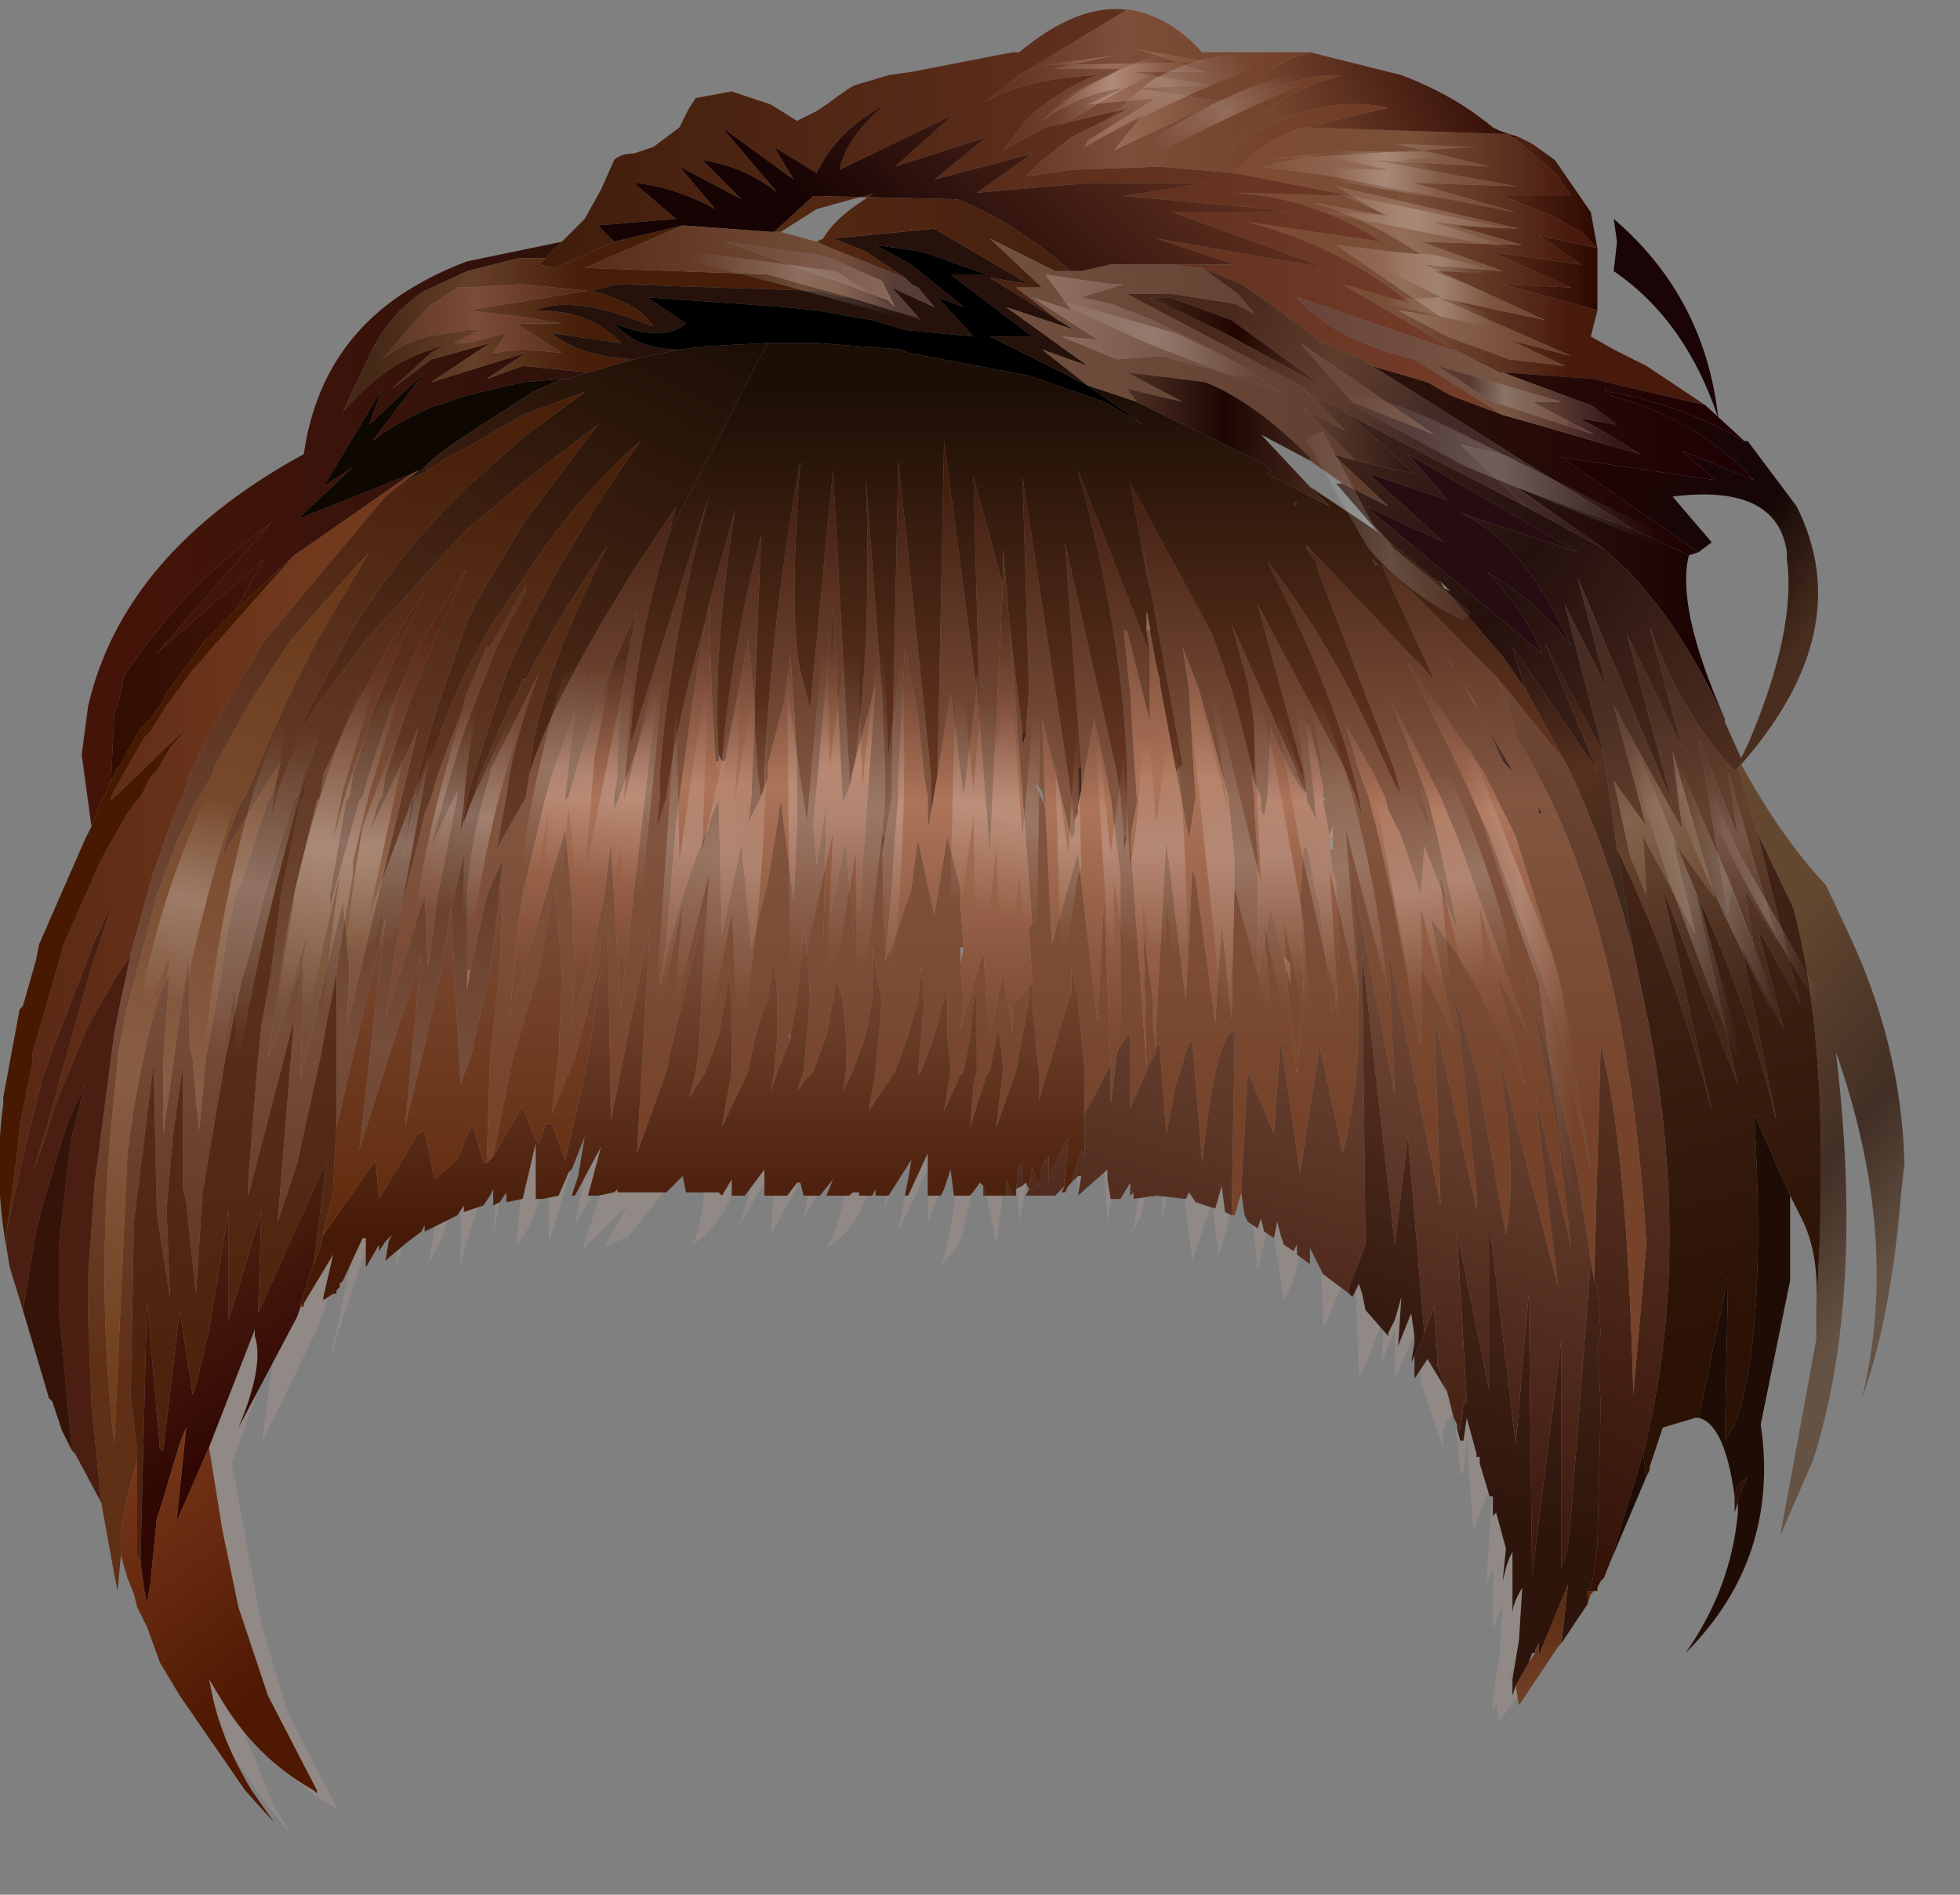 <svg xmlns="http://www.w3.org/2000/svg" width="30" height="29"><rect width="100%" height="100%" fill="#808080" stroke="none"/><g transform="translate(-56.55 -16.05)"><radialGradient id="a" gradientUnits="userSpaceOnUse" gradientTransform="matrix(.057 0 0 .021 70.85 31.55)" spreadMethod="pad" cx="0" cy="0" r="819.2" fx="210319" fy="0"><stop offset=".361" stop-color="#e34b21" stop-opacity=".271"/><stop offset="1" stop-color="#f5c4a9" stop-opacity=".133"/></radialGradient><path d="M58.9 38.15q0-3.9 2.7-7.75l.8-1.1 1.2-.35q1.1-.4 1.65-.45l1.6-.35 7.9.05.65.3h.05l.75.65 1.85 1.75.2.35q1.4 3 1.55 4.5l.15 5.35.05.6-.5.7-.05-.3-.05.15V42l.1-.6.05-.8-.15.4v-.95l-.1.25-.05.2.05-.25.1-1.55-.3.8-.1-1.4-.05.5h-.05l-.05-.55-.05-.4-.05.1-.05.05q-.1.2-.05.45l-.35-1.05-.05-.9-.15.4-.2.45v-.75l-.2.5v-.15l.05-.6-.2.55-.2.45-.05-1.35v-.5h-.05v.05l-.4.95-.05.05-.05-1.6-.25-1.15q.1 1.7-.3 2.35l-.2-1.3-.2.85-.3-2.8q0 1.85-.3 2.55l-.1-.8-.3.9-.2-1.6-.35 1.2q.2-.6 0-1.3L74 34.7l-.15.25q.25-.6-.05-1.7l-.3 1.5-.1-1.55-.35 1.1-.15-2.95v.1l-.35 2.95-.15-.95-.25 1.3-.1-1.55-.25 1.9-.25-1.25-.3 1.2-.3.4q.3-1 .2-1.8l-.4 1.15v-.85l-.45.95.2-1.1.05-.95-.45 1.7v-1.2q-.25 1.45-.9 1.8.35-.6.3-1.6l-.65 1.15.2-1.05-.1.2-.6 1.1.1-1.6-.15.7-.45.8q.35-1 .15-1.15-.3 1.05-.85 1.4.25-.55.15-1.55L66.15 35h-.05l-.3.15.35-.65-.05.05-.65.65.45-1.35-.55.95.4-2.1.05-.2v-.8l-.1.8-.05.25-.7 2.35v-1.3q-.15.95-.5 1.3l.2-2.05-.05-.55-.5 2.45.15-2.35v-.05l-.05.25v.05l-.05.35-.3 1.35-.25.85v-1.3l-.3.95-.2.35.2-1.05.15-.95.1-.9v-.75l-.1.75-.15.75-.05.25-.65 1.95.3-2.75-.25.95-1.05 3.2.35-1.6.1-1.2-.1.4v.1l-.2.85-.1.25-.2.65-.9 1.85.2-1.4v-.1l-.65 1.8.45 2.45.4 1.35.75 1.45v.05l-.05-.05q-.9-.5-1.4-1.45L60.1 42l.05.25.6 1.45.3.5-.35-.45-.05-.05-1-1.45-.15-.25-.25-1.05q-.35-1.85-.35-2.8m8.7-8.85h-.05v.05l.05-.05m12.05 12.45l.1-.15h-.05l-.05.15" fill="url(#a)"/><linearGradient id="b" gradientUnits="userSpaceOnUse" gradientTransform="matrix(.001 -0 0 .001 80.25 19)" x1="-819.2" x2="819.2"><stop offset="0" stop-color="#582b1a"/><stop offset=".98" stop-color="#2d0800"/></linearGradient><path d="M79.8 18.15l.2.1.35.25.55.8.1.55v.95l-1.45-.4 1.05.05-1.25-.55 1.4.2-.65-.45.9.2-.25-.25-.45-.25-.75-.3h1.05l-.25-.35-.4-.35-.25-.2h.1" fill="url(#b)"/><linearGradient id="c" gradientUnits="userSpaceOnUse" gradientTransform="matrix(.003 0 0 .003 78.25 19.95)" x1="-819.2" x2="819.2"><stop offset="0" stop-color="#7f4a32"/><stop offset=".478" stop-color="#795038"/><stop offset=".98" stop-color="#481a0c"/></linearGradient><path d="M81.35 21.95l-.4-.1-1.4-.1h-.05l-.7-.35-1.7-1 1.05.3-.4-.3q-.95-.65-2.1-.95l2.05.3q-1.1-.7-2.3-.75l1.85.05-1.8-.35q.4-.5 1.05-.7l3.05.1h.1l.05.05.25.2.4.35.25.35h-1.05l.75.3.45.25.25.25-.9-.2.65.45-1.4-.2 1.25.55-1.05-.05 1.45.4-.1.4.35.2.5.25.9.6-1.3-.3M79.2 18.3l-3.45.2 1.05-.1-.95.2 1.1.15 2.8.55-1.55-.45 1.55.05-2.2-.4 1.8.1-1.45-.35 1.3.05m.45 3.25l.85.1-.85-.4.95.25-2.05-.9 1.65.35-1.85-.85 1.2.1-1.25-.45 1.55.05-1.05-.3 1 .05-2.8-.65.75.45-1.1-.2q.85.25 1.65.8L77 19.8l1.6 1.1-.65-.1.75.4.95.35" fill="url(#c)"/><linearGradient id="d" gradientUnits="userSpaceOnUse" gradientTransform="matrix(.002 .002 -.002 .003 82.4 24.95)" x1="-819.2" x2="819.2"><stop offset="0" stop-color="#210305"/><stop offset=".584" stop-color="#150706"/><stop offset=".933" stop-color="#492e1f"/></linearGradient><path d="M83.15 27.8l.05-.1v-.05l.1-.2q.75-1.75.6-2.85v-.1q-.15-1.05-1.75-.85l.6.7-.2.15-2.1-1.45 2.35.35-.5-.45 1.1.45q-.9-.95-2.2-1.3l-.1-.1.1.05q1.1.2 2.05.75h.05l.75 1q.95 1.9-.85 3.95l-.05.05" fill="url(#d)"/><linearGradient id="e" gradientUnits="userSpaceOnUse" gradientTransform="matrix(.004 0 0 .002 80.1 22.95)" x1="-819.2" x2="819.2"><stop offset="0" stop-color="#2d160b"/><stop offset=".957" stop-color="#1f0004"/></linearGradient><path d="M79.85 23.1l-2.3-1.45.85.25.35.2.8.3 2.1.6q-.7-.45-.95-.55l.6.1-.4-.3-.15-.05-1.2-.45 1.4.1.4.1 1.3.3.6.55q-.95-.55-2.05-.75l-.1-.05.1.1q1.3.35 2.2 1.3l-1.1-.45.5.45-2.35-.35 2.1 1.45-.15.05-.85-.4-1.7-1.05" fill="url(#e)"/><linearGradient id="f" gradientUnits="userSpaceOnUse" gradientTransform="matrix(.002 0 0 .002 81.35 25.3)" x1="-819.2" x2="819.2"><stop offset="0" stop-color="#42281f"/><stop offset=".035" stop-color="#2a140f"/><stop offset="1" stop-color="#180000"/></linearGradient><path d="M79.75 23.5l1.8.65.85.4q-.2.8.55 2.5l-.15-.3q-.75-1.5-1.65-2.25l-.05-.05-1.35-.95" fill="url(#f)"/><linearGradient id="g" gradientUnits="userSpaceOnUse" gradientTransform="matrix(.004 .004 -.002 .003 80.05 25.35)" x1="-819.2" x2="819.2"><stop offset="0" stop-color="#42281f"/><stop offset=".443" stop-color="#25100d"/><stop offset="1" stop-color="#533223"/></linearGradient><path d="M83.2 27.65v.05l-.05.1-.05.05q-.8-.85-1.3-2.2l.5 1.85-.85-1.75.7 2.6-1.45-3.45.45 1.7-.65-1.3.6 2.3-.9-1.7.8 1.95-1.3-1.9.2.65-.35-.5-.9-1.05.1.05-.15-.15h-.05l-.9-.75-.65-.75h.1l.7.35-.85-.8.35.1.9.2-1-.9 2.7 1.4 1.2.65.05.05q.9.75 1.65 2.25l.15.3v.05l.25.55m-2.5-3.15L78.1 23l.6.7-1.2-.4 1.15 1.05-1.2-.55 2.7 2.25q-.25-.65-.85-1.25.85.5 1.3 1.15-.7-1.6-1.7-2.05l1.8.6" fill="url(#g)"/><linearGradient id="h" gradientUnits="userSpaceOnUse" gradientTransform="matrix(.002 .002 -.004 .005 84.2 33.45)" x1="-819.2" x2="819.2"><stop offset=".008" stop-color="#64472f"/><stop offset=".616" stop-color="#422f25"/><stop offset="1" stop-color="#645244"/></linearGradient><path d="M84 29.95l-.55-1.15-.3-1 .05-.05q.6 1.1 1.3 1.85l.35.75q.8 1.7.85 3.5l-.05.45q-.15 1.9-.6 3.15.6-2.45-.4-5.3.45 3.75-.35 6.25l-.5 1.15.55-3v-.5q.25-3.85-.35-6.1" fill="url(#h)"/><linearGradient id="i" gradientUnits="userSpaceOnUse" gradientTransform="matrix(.001 .003 -.005 .002 82.3 29.05)" x1="-819.2" x2="819.2"><stop offset="0" stop-color="#492c22"/><stop offset=".459" stop-color="#64422d"/><stop offset="1" stop-color="#43281a"/></linearGradient><path d="M84.1 31.4l-.65-1.15.4 1.55-.65-1.3.55 2.75q-.45-1.9-1.25-3.55l.65 2.95-1.15-3 .75 3.4q-.55-2.15-1.45-4l-.2-1.45-.6-2.3.65 1.3-.45-1.7 1.45 3.45-.7-2.6.85 1.75-.5-1.85q.5 1.35 1.3 2.2l.05-.05.3 1 .65 2.6m-.95-2.55l-.6-1.5.45 2.7.05-.4.35.9-.15-.9.5.8-.75-2.6.15 1m-1.9-.85l.25 1.15.25.6-.05-.9.8 1.5-.35-1.45.65.9-.65-2.25.15 1.2-1.05-1.9.5 1.85-.5-.7" fill="url(#i)"/><linearGradient id="j" gradientUnits="userSpaceOnUse" gradientTransform="matrix(0 .002 -.002 0 83.15 28.95)" x1="-819.2" x2="819.2"><stop offset="0" stop-color="#533426"/><stop offset=".443" stop-color="#785647"/><stop offset="1" stop-color="#4f3121"/></linearGradient><path d="M83 27.85l.75 2.6-.5-.8.15.9-.35-.9-.05.4-.45-2.7.6 1.5-.15-1" fill="url(#j)"/><linearGradient id="k" gradientUnits="userSpaceOnUse" gradientTransform="matrix(.001 .003 -.002 .001 82.05 28.6)" x1="-819.2" x2="819.2"><stop offset="0" stop-color="#492c22"/><stop offset=".443" stop-color="#84634c"/><stop offset="1" stop-color="#5e3d29"/></linearGradient><path d="M81.75 28.7l-.5-1.85 1.05 1.9-.15-1.2.65 2.25-.65-.9.35 1.45-.8-1.5.05.9-.25-.6-.25-1.15.5.7" fill="url(#k)"/><linearGradient id="l" gradientUnits="userSpaceOnUse" gradientTransform="matrix(.001 .003 -.003 .001 80.5 28.25)" x1="-819.2" x2="819.2"><stop offset="0" stop-color="#2a130f"/><stop offset=".439" stop-color="#55301e"/><stop offset="1" stop-color="#38261e"/></linearGradient><path d="M79.9 26.6l-.2-.65 1.3 1.9-.8-1.95.9 1.7.2 1.45.25 1.55q-.4-1.55-1-2.8l-.05-.1-.6-1.1" fill="url(#l)"/><linearGradient id="m" gradientUnits="userSpaceOnUse" gradientTransform="matrix(.001 .006 -.008 .002 80.75 31.9)" x1="-819.2" x2="819.2"><stop offset="0" stop-color="#4b2c1e"/><stop offset="1" stop-color="#2b1205"/></linearGradient><path d="M83.45 28.8l.55 1.15q.6 2.25.35 6.1.05-.85-.25-1.4l-.05-.1-.1-.2-.55-1.25q.2 3.45-.3 4.75l-.15.25.05-2.5-.45 2.15h-.05l-.5.15-.2.6v.05l-.05.1-.05-.35q.75-2.95.1-6.5l-.25-1.2-.25-1.55q.9 1.85 1.45 4l-.75-3.4 1.15 3-.65-2.95q.8 1.65 1.25 3.55l-.55-2.75.65 1.3-.4-1.55.65 1.15-.65-2.6m-.3 10l.15-.15-.15.35v.05l-.05.15v-.25l.05-.15m-3-10.3h-.05v-.1l.05.1" fill="url(#m)"/><linearGradient id="n" gradientUnits="userSpaceOnUse" gradientTransform="matrix(-.002 .007 -.002 -.001 80.8 34.15)" x1="-819.2" x2="819.2"><stop offset="0" stop-color="#6d4633"/><stop offset=".973" stop-color="#331107"/></linearGradient><path d="M80.5 27.7l.05.1q.6 1.25 1 2.8l.25 1.2q.65 3.55-.1 6.5l-.5 1.65-.1.25-.05.05-.05.1v.05h-.1v-.05l.05-.25.05-.4.05-2.15-.05-.9.05-.2-.05-.7-.05-.1.1-3.6q.4 1.45.5 5.35l.2-2.3q-.3-5.05-1.95-7.7l-.35-1 1.05 1.3" fill="url(#n)"/><linearGradient id="o" gradientUnits="userSpaceOnUse" gradientTransform="matrix(-.001 .004 -.004 -.001 79.95 35.95)" x1="-819.2" x2="819.2"><stop offset="0" stop-color="#563022"/><stop offset="1" stop-color="#2e150c"/></linearGradient><path d="M79.75 41.85l-.05.15v-.25l.1-.6.05-.8q-.15.25-.15.4v-.95l-.05.1-.05.15-.05.2.05-.5-.15-.55-.05.05v-.3h-.05l-.15-.5v-.1h-.05v-.05l-.15-.55-.05.35h-.05l-.05-.2v-.05l.05.1.05-.4.05-.05-.15-2.6.5 2.45V34.8l.4 3.35.2-2.3.05 4.3.45-3.6v3.5l.1-.35.05-.5.3-3.85.05.3.05.1.05.7-.05.2.05.9L81 39.7l-.05.4-.05.25-.05.05v.2l-.1.15-.3.45.1-.9-.45 1.1v-.2l-.05.1v.05H80l-.05.15-.2.35m-1.25-5.8l.05.75v.15l.15.4-.3-.5-.2.3v-.35l.1-.2.05-.15.15-.4" fill="url(#o)"/><path d="M83.1 38.95q-.15-1.1-.55-1.2L83 35.6l-.05 2.5.15-.25q.5-1.3.3-4.75l.55 1.25v1.3l-.45 2.2q.3 2.05-1.15 3.5.7-1 .8-2.15V39l.15-.35-.15.15-.05.15m-1.4-.65l.05.35-.55 1.3.5-1.65m-.85 2.1l.05-.05v.05h-.05" fill="#1f0d05"/><linearGradient id="p" gradientUnits="userSpaceOnUse" gradientTransform="matrix(0 .006 -.01 0 72.65 28.3)" x1="-819.2" x2="819.2"><stop offset="0" stop-color="#421e0f"/><stop offset=".49" stop-color="#825640"/><stop offset="1" stop-color="#76432a"/></linearGradient><path d="M80.9 35.35l-.2-1.3-.3-1.35-.5-1.75.5 2.45.2 1.75-.55-2.35.35 2.95-.95-3.7q.35 1.9.15 2.9l-.45-2.5-.3-1.05-.1-.3.1.5.05.35.25 2.35v.25l-.65-2.95.1 2.9-.8-3.95.1 2.25-.7-3.6.05.55q.25 2.5-.15 3.95l-.35-1.65-.3 1.95-.3-2.05-.1 1.45-.4-.95-.1 1.8v.05l-.1.35h-.05l.05-2.8h-.05q-.25.15-.45 2L74.8 32h-.05l-.2.65-.15.75-.1-1.35h-.05v-.4l.15-2.75.3 2.45.1-2 .05.15.3 2.2.1-1.55.15 1.5.05-2.4-.1-1-.2-.75-.25-.9-.25-.65.1.65.05.9.05.75-.1.65-.2-1.05.1-.1-.6-3.3.1.65-.3-1.65 1.25 2.3.3.85.1.35.25 1v-.8l-.1-.65-.25-.9 1 2.25v.05l.15.3-.1-.1-.2-.35-.25-.55-.05 1.05-.05.3-.05-.1v-.2l-.15-.35.05.35v.2l.05.75v1.75l.2-1 .2.75.2 1.8.1-1.35-.05-1.25.05-.85.05-.05.15.75.05.15.05.45.15 1.2.05-.2.05-.8-.05-1-.05-.15-.05-.35h.05v-.35l-.05.15-.1-.55h.05l-.05-.05v-.15l-.2-.95h-.05l.15 1.45-.15-.3v-.1l-.05-.3v-.05l-.7-2.55 1.35 2.55.15.4.1.3-.05-.3-.1-.4q-.35-1.35-1.3-3.2 1 1.25 1.85 3.2l.2.4-.1-.4-1.15-3-.05-.15v-.05l-.05-.05-.1-.15h.05l1.9 2-.8-1.75.45.4 1.3 1.3.35 1q1.65 2.65 1.95 7.7l-.2 2.3q-.1-3.9-.5-5.35l-.1 3.6-.05-.3m-12.25-3.4l-.2.5-.1.3.05-.3.05-.55v-.55l-.05-.7-.1.7-.1.25-.1.35-.1.5-.4.85.15-.85v-1.1l-.05-.4-.05.4-.1.55-.05.15-.15.4-.25.4.1-.4.05-.35.1-2.1-.05.1-.5 2.1-.05.25-.45 1.25.2-3.5-.6 3-.05-3.1v-.2l-.15 1-.35 1.35-.15.35-.2.5.05-.5.05-.35.05-1.35-.1-1.15v-.1l-.05.1-.2 1.15-.4 1.35-.3 1.5-.1.1.05-1.6.15-1.35.05-1.15-.05-.15.05-.4-.25.55-.25 1.15h-.05v-1.15q.05-.75.25-1.5l.1-.35v-.05l.75-1.5q-.3.8-.45 1.55l-.05.35-.15.8.45-.8.05-.35q.35-1.15 1.65-3.2l.6-.9-.1.4q-.55 1.75-.6 3.25l1.2-3.8q-.6 2.25-.75 4.25v.35l-.05.5.15-.5.05-.35q.2-1.15.55-2.35l-.2 1.25-.2 1.45-.05.4-.15 1.8-.1.7q.3-1.45.75-2.45v-.05l.1-.25.05-.1.05 2.05.3-1.4.15 1.6.25-1 .15-.9.05-.35.2 1.55.05-1.2v-.9l-.05-.95-.05-.7-.1.7-.25.95v.2l-.05.15v-.2q.1-2.3.55-4.8-.2 2.7.05 3.4l.1.4.35-3.65.25 4.65v.2l-.1.25-.15-3-.3 3.3v.05l.05.6.15-.95-.05 2.2.35-1.65v.1l.15 1.75.3-4.2-.3 1.1q.25-2 .15-4.3l.25 3.3.05 1.25v.35l-.05.6v.25l.05-.25.1-.6v-.35l.1-4.8.5 4.8v.6l-.05.25v-.5l-.05-.3-.1-.95-.2-1.05-.05 1.05-.05.95v.3l-.05.6-.05.8-.1 1.1.1-.2.3-.9.1-.75.25 1.15.2-1.2.2.8v.25l.05.65h-.05v.35l.05.45-.05.45.35-1.2.1 1.3.2-.95.15.9v-.4l.25-.3v.2l-.1.55-.05.25-.05.3-.3.85.1-.85v-.1l-.05-.45-.05-.1v.1l-.1.55-.05.05-.25.8.05-.65.05-.2v-1.1l-.05-.15v.15l-.05.55-.1.55-.05.05-.25.55.1-.6-.05-.55v-.55l-.05-.2v.2l-.15.55-.2.55-.05.05v-.05l.05-.55.05-.55-.05-.5-.05.5-.15.55-.2.55-.4.6.1-.6.05-.55.05-.55-.15-.8v.8l-.1.55-.2.55-.15.3.05-.3v-.55l-.05-.55-.1-.35-.05.35-.1.55-.15.4-.05.15-.1.1-.15.2.1-.3.05-.55.05-.55-.05-.8-.05-.3-.1 1.1-.1.55h-.05l.05.05m10.1-5.75l.35.55.45.95.15.15-1-1.75.05.1m-.35 2.05l.15.6.2.9.1.5.05.15-.55-1.4-.05.75-.3-.9-.2-.4-.05-.2-.2-.4-.4-.7.2.7.15.4.15.6.2.9.45 2.3v-1.2l.5 1.05-.35-1.8.4.55.3.5.75 1.5-.45-1.7.5.95-1.1-3.05-.25-.6-.2-.4-.55-1.05.4 1.05.15.4m1.7.15v.1h.05l-.05-.1m-.85-.55L78.1 26.2l.8 1.65.45 1 1 2.7.05.15.5 2.25-.5-3-.65-2.1-.35-.7-.15-.3m-5.45 1v-1q-.05-2.05-.75-4.6l1.1 2.8v1.05l-.35-1.4h-.05l.1.95.05.9.05.7v.1l-.05.25-.05.3.25 3.5-.05-2.1.15 1.05v.4l.05.35v.05l-.15.25v.05l-.25.55v-1.1h-.05l-.15.25.05-.5v-2.2l-.1-.8-.05-.4-.1-.5-.15-.7-.2 1.1v-.35l-.25-3.45.8 3.55.05.35.05.6v.25l.05-.25m-2.1.25l-.15-1.9-.1-3.85.45 1.65-.2 4.1m.95 1.4l.4-1.4.3 2.6.1-1.9.1 2.55-.05.1-.35.65v-.65l-.1-1.1-.05-.25-.05-.3v.4l-.5 1.7v-.45L72.4 32v-.1l-.05-.45v-.35l-.05-.85.05-.05-.35-4.6.1.85.1.8v.2l.05-.15v-.05l.05-.65-.1-3.25.7 4.55.05.35.05.5v.05l-.05.1-.45-1.85.05 1.35.1 2.1m.4-2.1v.1-.2.1m-.55-.25l-.1-.1.15.35-.05-.25M71 22.8l.5 3.8-.2 1.65-.2-1.6-.2 1.25.1-5.1m-3.45 4.9h-.05v-.05l-.05-.85-.05-1.4v-.1l.4-1.45q-.35 2.25-.25 3.75v.1m.45-1.85l-.35 1.85h-.05q.15-1.75.6-3.45l-.1 2.55-.1-.95m0 2.8l.05-.4.05-1.1.05.75.05.35-.2.4m-2.05-.4l.05-.35q0-1.15.3-2.5-.55 1.15-.95 2.5l-.1.35-.05.05v-.05l.15-1.3-.35.95-.1.35-.35 1.5-.05.35-.15 1.5.85-2.85.1 1 .05 1.15-.05.8.25-.8.25-1.15.1-.8.15 2.5.55-4.75-.65 1.75v-.2M64.6 25.1l-.45.85-.5 1.3-.2.65-.1.35-.2.75.35-.75.05-.1v.1l-.3 1.5-.15 1.1-.05-1.1-.6 1.9.25-1.75.05-.15.3-1.25.1-.25.1-.35.4-1.05v-.05l.05-.15.3-.7h.05l.55-.95v.1" fill="url(#p)"/><linearGradient id="q" gradientUnits="userSpaceOnUse" gradientTransform="matrix(.009 0 0 .004 72.25 19.1)" x1="-819.2" x2="819.2"><stop offset="0" stop-color="#411d0b"/><stop offset=".941" stop-color="#733c29"/></linearGradient><path d="M72.15 17.2l-.5.4q.6-.35 1.7-.4-.65.25-1.1.7l-.35.45.65-.35 1.3-.3-.9.45-.5.4-.2.2.7-.1 1.35-.05 1.15.1 1.8.35L75.4 19q1.2.05 2.3.75l-2.05-.3q1.15.3 2.1.95l.4.3-1.05-.3 1.7 1h-.05l-2.35-.8q.55.65 1.8.95l1.35.85-.8-.3-.35-.2-.85-.25-.15-.1-.55-.25h-.1l-.15-.15-.75-.55-.3-.2-.6-.25h-.1l-.3-.05h.9l-1.2-.4 2.6.45-2.35-.85h1.75l-.25-.05-2.25-.2 1.25-.2h-1.75L71.5 19l.85-.6-1.5.4.8-.65-1.4.45.9-.8-1.75.85q.1-.5.7-1-.75.4-1.05 1.05l-.65-.4.3.5-1.1-.8.85 1q-.5-.4-1.15-.5l.6.6-.95-.5.55.65q-.65-.35-1.25-.4l.65.55-1.2.1.25.25-.9.4-.25-.05.1-.1.25-.25.15-.15.2-.2.25-.45.2-.45q.1-.1.3-.1l.3-.1.4-.3.15-.3.1-.15.55-.1.6.2.4.25.3-.15.15-.1q.4-.3.45-.3l.5-.15.35-.05 1.55-.3h.1q.9-.75 1.65-.65l-1.65 1" fill="url(#q)"/><linearGradient id="r" gradientUnits="userSpaceOnUse" gradientTransform="matrix(.004 0 0 .003 62 23.85)" x1="-819.2" x2="819.2"><stop offset="0" stop-color="#451409"/><stop offset="1" stop-color="#2e120b"/></linearGradient><path d="M57.95 28.7l-.15-1.1.1-.75q.55-2.35 3.3-3.85.25-1.75 1.75-2.6.35-.2.75-.35l1.45-.3-.25.25h-.4l-.8.2-.65.3q-.55.35-.85 1l-.4.85q.65-.75 1.35-.95l.25-.1-.25.15-.6.55.6-.45.55-.15.35-.1-.9.6 1.45-.45-.6.4.55-.2 1 .1-.3.1h-.1l-.6.05-.85.2-.45.15q-.55.2-1 .55l.8-1.05-.85.8.2-.55-.9 1.5.45-.3-.85.8 1.75-.7-1.65 1.15-.15.1-.9.85.45-.8-1.65 1.45 1.75-2-.45.35q-1.05.85-1.8 2l-.1.45-.05.1-.05 1.05-.05.1-.05.15-.05.05-.15.4" fill="url(#r)"/><linearGradient id="s" gradientUnits="userSpaceOnUse" gradientTransform="matrix(.002 0 0 .001 63.9 21.1)" x1="-819.2" x2="819.2"><stop offset="0" stop-color="#452816"/><stop offset=".471" stop-color="#663f27"/><stop offset=".973" stop-color="#471f09"/></linearGradient><path d="M67 19.5l-1.5.65 2.8.1 1.25.35h-.1l-.4-.1-3.05-.1-.4.1q.75.2.95.55-1.2-.5-1.8-.25.85 0 1.3.5L65 21.15q.4.35 1.25.4l-.7.2-1-.1-.55.2.6-.4-1.45.45.9-.6-.35.1-.55.15-.6.45.6-.55.25-.15-.25.1q-.7.2-1.35.95l.4-.85q.3-.65.85-1l.65-.3.8-.2h.4l-.1.1.25.05.9-.4L67 19.5m-2.9 1.95l.45-.05.6.05-.7-.45h.7l-.6-.1-.85-.1 1.85-.3-1.05-.1-.8.05h-.15l-.45.3-.7.8q.3-.25.7-.35l.6-.1h.2l-.4.2h.2l.6-.15-.2.3m6.5-.55l.05.05-.6-.2.55.15" fill="url(#s)"/><linearGradient id="t" gradientUnits="userSpaceOnUse" gradientTransform="matrix(.002 0 0 .001 63.95 20.95)" x1="-819.2" x2="819.2"><stop offset="0" stop-color="#583521"/><stop offset=".471" stop-color="#7d4b39"/><stop offset=".988" stop-color="#522a13"/></linearGradient><path d="M64.3 21.15l-.6.15h-.2l.4-.2h-.2l-.6.1q-.4.1-.7.35l.7-.8.45-.3h.15l.8-.05 1.05.1-1.85.3.85.1.6.1h-.7l.7.45-.6-.05-.45.05.2-.3" fill="url(#t)"/><path d="M63 23.25h-.05l-.1.05-1.75.7.85-.8-.45.3.9-1.5-.2.55.85-.8-.8 1.05q.45-.35 1-.55l.45-.15.85-.2.6-.05-.45.2-.15.1-.85.55-.3.2-.25.2-.1.1-.05.05" fill="#0f0702"/><linearGradient id="u" gradientUnits="userSpaceOnUse" gradientTransform="matrix(-.003 .005 -.004 -.002 64.9 25)" x1="-819.2" x2="819.2"><stop offset="0" stop-color="#1c0e05"/><stop offset="1" stop-color="#62331e"/></linearGradient><path d="M65.55 21.75l.7-.2.7-.15.4-.05.95-.05-1.5 2.9.1-.4-.6.9q-1.3 2.05-1.65 3.2.1-1.35 1.2-3.5-.7 1-1.25 2.05h-.05l-.1.25-.1.15-.45 1.05-.1.35-.15.5v-.2l.05-.3.1-.35.5-1.55.25-.55q.7-1.45 1.8-3-1.05.95-1.75 2.05l-.55.8-.35.65-.05.1-.2.45-.4 1.05-.1.35-.05.05h-.05l.05-.05.05-.35.3-1.05.35-1 .1-.3.2-.4.7-1.15 1.1-1.45-1.1.85-.9.75-.05.05-1.5 1.65-.75 1-.35.55.25-.55.55-1q.7-1.2 1.65-2.15l.2-.2.85-.75.95-.7-.95.35-.85.5-.3.15-.3.2-.05-.05.1-.1.25-.2.3-.2.85-.55.15-.1.45-.2h.1l.3-.1" fill="url(#u)"/><linearGradient id="v" gradientUnits="userSpaceOnUse" gradientTransform="matrix(.004 0 0 .007 58.15 29.75)" x1="-819.2" x2="819.2"><stop offset="0" stop-color="#7d5440"/><stop offset=".02" stop-color="#4f2111"/><stop offset=".973" stop-color="#72391d"/></linearGradient><path d="M58.5 30.75l-.1.15-.1.15-.4.7-.4.95-.15.4-.1.35-.2.55.2-.65.1-.35.15-.55.45-1.6.35-1.05-.3.65-.6 1.55-.2.55-.05.2-.2.8-.1.45-.2.9.15-1.1.05-.5.2-1v-.15l.25-.85.2-.7v-.05l.05-.1.55-1.25.4-.7.15-.2.05-.05.15-.3.05-.05.05-.05.2-.35.3-.35-1.2 1.15v-.05l.05-.1.45-.8.1-.1.25-.4.4-.55.1-.1.25-.3.05-.05 1.15-1.3.15-.1 1.65-1.15.1-.05-.05.05-.2.15-.25.2-1.85 2.2-.6 1-.25.45-.3.6-.1.35-.05.05-.05.15-.05.1-.3.85-.1.35-.25.9-.05.1" fill="url(#v)"/><radialGradient id="w" gradientUnits="userSpaceOnUse" gradientTransform="matrix(.021 0 0 .011 69.9 20.95)" spreadMethod="pad" cx="0" cy="0" r="819.2" fx="0" fy="0"><stop offset="0" stop-color="#120b05"/><stop offset="1" stop-color="#542b1b"/></radialGradient><path d="M63 23.3l-.3.15.2-.15.05-.05H63l.05-.05.05.05-.1.05m-.3 5.95l.15-.95h.05l-.2.95m10.35-.85v-.6h.05v.35l-.05.25m.7.7v-.25h.05l-.05.25m-1.5-1.8l-.05.15v-.2l.05.05m-2.15 1.55l-.05.25v-.25h.05" fill="url(#w)"/><linearGradient id="x" gradientUnits="userSpaceOnUse" gradientTransform="matrix(-.002 .009 -.01 -.002 62.25 30.35)" x1="-819.2" x2="819.2"><stop offset="0" stop-color="#49200a"/><stop offset=".612" stop-color="#754d39"/><stop offset=".988" stop-color="#5f3016"/></linearGradient><path d="M62.9 28.3l.05-.05.1-.35.4-1.05.2-.45.05-.1.35-.65.55-.8q.7-1.1 1.75-2.05-1.1 1.55-1.8 3l-.25.55-.5 1.55-.1.35-.05.3v.2l.15-.5.1-.35.45-1.05.1-.15.1-.25h.05q.55-1.05 1.25-2.05-1.1 2.15-1.2 3.5l-.05.35-.45.8.15-.8.05-.35q.15-.75.45-1.55l-.75 1.5v.05l-.1.35q-.2.75-.25 1.5v1.45l.05-.3.25-1.15.25-.55-.05.4v.15l-.15 1.15-.3 1.35-.1.25-.05.15-.15-2.7-.15.95-.25 1.15-.05.2-.25 1.05.25-2.65-.95 3 .4-3.55-.75 3.2v-2.4l-.25 1.35-.35 1.6-.3.9.25-3.1-.7 2.7v-.25l.15-1.85.05-.5.1-.55.05-.3.15-1.15.3-1.45.05-.05.05-.35.15-.55-.2.55-.1.35-.05.05-.45 1.45-.15.6-.15.55-.05.15-.25 1.2-.35 2.05-.1 1.55-.15-1.4-.05-.2v-1.9l-.15 1.05-.1 1.15.05 1.35-.15-.95-.05-.35-.05-2.25-.3 2.4-.05 2.7.1.8v.15l-.15.55-.1.55v.35l-.05.55-.05-.25-.2-1.1-.15-1.5-.05-1.25v-.75l.05-.7.05-.7.3-2.3.1-.5.1-.45.05-.25.25-.9.1-.35.3-.85.05-.1.05-.15.05-.05.1-.35.3-.6.25-.45.6-1 1.85-2.2.25-.2.3-.15.1-.05.3-.2.3-.15.85-.5.95-.35-.95.7-.85.75-.2.2q-.95.95-1.65 2.15l-.55 1-.25.55.35-.55.75-1 1.5-1.65.05-.05.9-.75 1.1-.85L64.6 24l-.7 1.15-.2.4-.1.3-.35 1-.3 1.05-.05.35-.05.05-.15.95.2-.95m-3.05-.55l-.05.15-.2.35-.05.05-.25.55-.05.1-.3.8-.05.2-.25.95-.15.55-.1.5-.05.25v.1l-.05.5q-.3 2.8 0 5.35l.2-4.45q.15-1.2.45-2.3l.2-.5-.1 1.35v1.15l.4-2.85v1.5l.05.2.05.65.05.45.1-1.1.25-1.35.05-.4.15-.75.1-.2.4-1.25.05-.05.1-.35.05-.2-.9 1.45.1-.35.2-.5.05-.05.15-.35.45-1.05.5-1 .8-1.35-1.2 1.35-.65 1-.5.9M64.6 25l-.55.95H64l-.3.7-.05.15v.05l-.4 1.05-.1.35-.1.25-.3 1.25-.05.15-.25 1.75.6-1.9.05 1.1.15-1.1.3-1.5v-.1l-.05.1-.35.75.2-.75.1-.35.2-.65.5-1.3.45-.85V25m-2.05.85l-.55 1-.5 1.05-.05.35-.05.05-.35 1.45v.1l-.4 2.4.5-1.35.05-.1-.05 1.75.65-2.7.1 1.05-.05.9 1.1-4.6-.75 1.6.15-.5.05-.05.05-.35.35-1.05.4-1 .5-1.1-.7 1.1-.45 1-.35 1.05-.1.35-.05.05-.4 1.45-.05.2v-.2l.25-1.45.05-.05.05-.35.35-1.05.4-1 .35-.75-.5.75" fill="url(#x)"/><path d="M70.05 20.75l.6.2-.05-.05-.4-.45.65.3-.25-.3-.1-.05-.1-.1-.6-.4-.5-.2 1.55-.15 1.45.85-.6-.1 1.05.65.25.15-1.05-.35 1.25.9-.7-.25.7.55-1.5-.75h.65l-1.25-.95h.55l-1-.35-.7-.1.55.3.8.65-.4-.15.55.6-1.05-.1-.5-.15-.3-.05-.55-.1-.5-.05-2.1-.15.6.4q-.35.3-1.1 0 .35.4 1 .4l-.7.15q-.85-.05-1.25-.4l1.05.15q-.45-.5-1.3-.5.6-.25 1.8.25-.2-.35-.95-.55l.4-.1 3.05.1.4.1h.1l.5.15" fill="#26120b"/><path d="M68.3 21.3l-.95.05-.4.05q-.65 0-1-.4.75.3 1.1 0l-.6-.4 2.1.15.5.05.55.1.3.05.5.15 1.05.1-.55-.6.4.15-.8-.65-.55-.3.7.1 1 .35h-.55l1.25.95h-.65l1.5.75.85.6-.6-.35-.15-.05-1-.35-1.85-.35-.1-.05-1.3-.1h-.75"/><linearGradient id="y" gradientUnits="userSpaceOnUse" gradientTransform="matrix(.002 -.003 .001 .001 73.3 19.55)" x1="-819.2" x2="819.2"><stop offset="0" stop-color="#170304"/><stop offset=".98" stop-color="#683522"/></linearGradient><path d="M68.35 19.6L67 19.5l-1.05.25-.25-.25 1.2-.1-.65-.55q.6.05 1.25.4l-.55-.65.95.5-.6-.6q.65.1 1.15.5l-.85-1 1.1.8-.3-.5.65.4q.3-.65 1.05-1.05-.6.5-.7 1l1.75-.85-.9.8 1.4-.45-.8.65 1.5-.4-.85.6 1.75-.15H75l-1.25.2 2.25.2.25.05H74.5l2.35.85-2.6-.45 1.2.4h-1.9l-.45.1h-.15q-.95-.8-1.75-1.1l-2.15-.05H69l-.6.55h-.05" fill="url(#y)"/><linearGradient id="z" gradientUnits="userSpaceOnUse" gradientTransform="matrix(.003 0 0 .001 70.7 19.9)" x1="-819.2" x2="819.2"><stop offset="0" stop-color="#552912"/><stop offset=".957" stop-color="#462111"/></linearGradient><path d="M72.7 20.2l-1-.5.8.75h-.4l.65.5-1.05-.65.6.1-1.45-.85-1.55.15.5.2.6.4-1.25-.5-.1-.05.1-.05q.2-.35.8-.7l-.9.25-.55.35h-.1l.6-.55h.05l2.15.05q.8.3 1.75 1.1h-.25" fill="url(#z)"/><linearGradient id="A" gradientUnits="userSpaceOnUse" gradientTransform="matrix(.003 .001 -0 .001 67.95 20.2)" x1="-819.2" x2="819.2"><stop offset="0" stop-color="#582e1a"/><stop offset=".792" stop-color="#744e39"/><stop offset=".973" stop-color="#573d38"/></linearGradient><path d="M70.05 20.75l-.5-.15-1.25-.35-2.8-.1 1.5-.65 1.35.1h.15l.55.15.1.05 1.25.5.1.1.1.05.25.3-.65-.3.4.45-.55-.15m-1-.8l-1.4-.2 1.4.5.3.1.8.3.1.1-.2-.4-.8-.35-.2-.05" fill="url(#A)"/><linearGradient id="B" gradientUnits="userSpaceOnUse" gradientTransform="matrix(.001 0 0 0 69.2 19.4)" x1="-819.2" x2="819.2"><stop offset="0" stop-color="#6d4732"/><stop offset=".973" stop-color="#471f09"/><stop offset=".98" stop-color="#562911"/></linearGradient><path d="M68.5 19.6l.55-.35.9-.25q-.6.35-.8.7l-.1.05-.55-.15" fill="url(#B)"/><linearGradient id="C" gradientUnits="userSpaceOnUse" gradientTransform="matrix(.002 0 0 .001 68.95 20.25)" x1="-819.2" x2="819.2"><stop offset="0" stop-color="#69412d"/><stop offset=".957" stop-color="#8a6c60"/></linearGradient><path d="M69.25 20l.8.35.2.4-.1-.1-.8-.3-.3-.1-1.4-.5 1.4.2.2.05" fill="url(#C)"/><linearGradient id="D" gradientUnits="userSpaceOnUse" gradientTransform="matrix(0 .004 -.005 0 71.8 25.25)" x1="-819.2" x2="819.2"><stop offset="0" stop-color="#1c0e05"/><stop offset="1" stop-color="#6e3a23"/></linearGradient><path d="M69.55 28.1v-.2l-.25-4.65-.35 3.65-.1-.4q-.25-.7-.05-3.4-.45 2.5-.55 4.8v.2l-.05.15-.05-.35-.05-.75v-.35l.1-2.55q-.45 1.7-.6 3.45l-.05-.1q-.1-1.5.25-3.75l-.4 1.45-.05.25q-.35 1.2-.55 2.35l-.05.35-.15.5.05-.5v-.35q.15-2 .75-4.25l-1.2 3.8q.05-1.5.6-3.25l1.5-2.9h.75l1.3.1.1.05 1.85.35 1 .35.15.05.6.35-.85-.6.75.25 1.95.95.1.1-.05.05.95.5-.3-.3 1.05.7.9.75h.05l.05.1.9 1.05.35.5.6 1.1-1.05-1.3-1.3-1.3-.45-.4.8 1.75-1.9-2-.05-.05v.05l.1.15.05.1.05.15 1.15 3 .1.4-.2-.4q-.85-1.95-1.85-3.2.95 1.85 1.3 3.2l.1.4.05.3-.1-.3-.15-.4-1.35-2.55.7 2.55v.05l.05.3-.15-.3v-.05l-1-2.25.25.9.1.65v.8l-.25-1-.1-.35-.3-.85-1.25-2.3.3 1.65-.1-.65.6 3.3-.1.1-.25-1.35v-.05l-.05-.2-.1-.55v-.05l-.05-.25v.3l.05.35-1.1-2.8q.7 2.55.75 4.6v1h-.05l-.05-.6-.05-.35-.8-3.55.25 3.45h-.05v.7l-.05.1v.15l-.05-.5-.05-.35-.7-4.55.1 3.25-.05.65h-.05l-.1-.8-.1-.85-.1-1.15V25l-.45-1.65.1 3.85-.05-.85v.25l-.5-3.8-.1 5.1-.1.6v-.6l-.5-4.8-.1 4.8v.35l-.1.6h-.05l.05-.6v-.35l-.05-1.25-.25-3.3q.1 2.3-.15 4.3l-.1.45m6.85-4.35h-.05v.05l.05-.05m1.25.95l-.1-.1.05.1h.05" fill="url(#D)"/><linearGradient id="E" gradientUnits="userSpaceOnUse" gradientTransform="matrix(.002 -.001 .001 .002 78.05 17.7)" x1="-819.2" x2="819.2"><stop offset="0" stop-color="#76452e"/><stop offset=".98" stop-color="#290500"/></linearGradient><path d="M79.7 18.15l-.05-.05h-.1L76.5 18l1.3-.3q-1.15-.25-2.4.6.55-.8 1.7-1.1-1.05 0-2 .75l.8-.75q.3-.25.7-.35l1.4.35q.8.3 1.4.8l.1.05.3.1h-.1" fill="url(#E)"/><linearGradient id="F" gradientUnits="userSpaceOnUse" gradientTransform="matrix(.004 0 0 .002 74.7 17.45)" x1="-819.2" x2="819.2"><stop offset="0" stop-color="#5c2e1b"/><stop offset=".349" stop-color="#7d4e39"/><stop offset=".98" stop-color="#6e3a21"/></linearGradient><path d="M73.8 16.2h.05q.6.1 1.1.65h1.65q-.4.1-.7.35l-.8.75q.95-.75 2-.75-1.15.3-1.7 1.1 1.25-.85 2.4-.6l-1.3.3q-.65.2-1.05.7l-1.15-.1-1.35.05-.7.1.2-.2.5-.4.9-.45-1.3.3-.65.35.35-.45q.45-.45 1.1-.7-1.1.05-1.7.4l.5-.4 1.65-1m-.65 2.1l.9-.5-.45.55 1.6-.75-1.25-.2 1.1-.05-1.2-.2H75l-1.05-.35 1.15.2-2.65.05 1.15-.15-.9.2h1l-.15.1q-.65.3-1.05.7.65-.45 1.25-.5l-.55.25 1.05-.1-1.05.65-.05.1" fill="url(#F)"/><linearGradient id="G" gradientUnits="userSpaceOnUse" gradientTransform="matrix(.003 0 0 .001 77.75 18.7)" x1="-819.2" x2="819.2"><stop offset="0" stop-color="#7d4b33"/><stop offset=".478" stop-color="#946e58"/><stop offset=".98" stop-color="#693f2a"/></linearGradient><path d="M77.9 18.25l1.45.35-1.8-.1 2.2.4-1.55-.05 1.55.45-2.8-.55-1.1-.15.95-.2-1.05.1 3.45-.2-1.3-.05" fill="url(#G)"/><linearGradient id="H" gradientUnits="userSpaceOnUse" gradientTransform="matrix(.002 0 0 .001 73.8 17.5)" x1="-819.2" x2="819.2"><stop offset="0" stop-color="#683926"/><stop offset=".412" stop-color="#9c6e57"/><stop offset=".98" stop-color="#784832"/></linearGradient><path d="M73.2 18.2l1.05-.65-1.05.1.55-.25q-.6.05-1.25.5.4-.4 1.05-.7l.15-.1h-1l.9-.2-1.15.15L75.1 17l-1.15-.2 1.05.35h-1.15l1.2.2-1.1.05 1.25.2-1.6.75.45-.55-.9.5.05-.1" fill="url(#H)"/><linearGradient id="I" gradientUnits="userSpaceOnUse" gradientTransform="matrix(.004 0 0 .002 74.75 21.75)" x1="-819.2" x2="819.2"><stop offset="0" stop-color="#72513f"/><stop offset=".957" stop-color="#5f3e30"/></linearGradient><path d="M77.3 23.1l-.35-.1.85.8-.7-.35-.5-.35v-.05q-.85-.85-1.6-1.15l-1.2-.15.85.45-.85-.2.15.2-.75-.25-.7-.55.7.25-1.25-.9 1.05.35-.25-.15-.65-.5h.4l-.8-.75 1 .5h.4l.45-.1h1l.3.05h.1l.55.4.25.3-.3-.15-.95-.15h-.7L76.55 22v.05l.6.6-.65-.35.8.8m-2.8-1.55l.6.15 1.05.35-.95-.6-1-.5-.65-.25-.45-.1.65-.2h-.2l-1-.15.4.55-.6-.2 1 .65-.55-.05.85.35.7-.05.15.05" fill="url(#I)"/><linearGradient id="J" gradientUnits="userSpaceOnUse" gradientTransform="matrix(.002 0 0 .001 74.25 21.15)" x1="-819.2" x2="819.2"><stop offset="0" stop-color="#8f7060"/><stop offset=".957" stop-color="#654435"/></linearGradient><path d="M74.35 21.5l-.7.05-.85-.35.55.05-1-.65.6.2-.4-.55 1 .15h.2l-.65.2.45.1.65.25 1 .5.95.6-1.05-.35-.6-.15-.15-.05" fill="url(#J)"/><linearGradient id="K" gradientUnits="userSpaceOnUse" gradientTransform="matrix(.002 .001 -.001 .002 76.85 22)" x1="-819.2" x2="819.2"><stop offset="0" stop-color="#49291c"/><stop offset=".494" stop-color="#5e3d2d"/><stop offset=".941" stop-color="#442b27"/></linearGradient><path d="M79.85 23.1l-.95-.25 1 .95-2.7-1.4-.1-.05h.05l-.6-.3V22l-2.75-1.45h.7l.95.15.3.15-.25-.3-.55-.4.6.25.3.2.75.55.15.15h.1l.55.25.15.1 2.3 1.45m-5.7-2.5l.2.1.95.45 1.55.85-1.45-1.05-.95-.35h-.3m4.35 2.1l-2.05-1.4.8.9 1.25.5" fill="url(#K)"/><linearGradient id="L" gradientUnits="userSpaceOnUse" gradientTransform="matrix(.002 0 0 .001 75.5 21.3)" x1="-819.2" x2="819.2"><stop offset="0" stop-color="#4b2b1e"/><stop offset=".494" stop-color="#220400"/><stop offset=".941" stop-color="#5b3a2a"/></linearGradient><path d="M74.45 20.6l.95.35L76.85 22l-1.55-.85-.95-.45-.2-.1h.3" fill="url(#L)"/><linearGradient id="M" gradientUnits="userSpaceOnUse" gradientTransform="matrix(.003 .001 -0 .001 75.4 22.95)" x1="-819.2" x2="819.2"><stop offset="0" stop-color="#6b4a39"/><stop offset=".478" stop-color="#1d0602"/><stop offset=".941" stop-color="#5b3a2a"/><stop offset=".957" stop-color="#52362b"/></linearGradient><path d="M75.85 22.7l.75.8.3.3-.95-.5.05-.05-.1-.1-1.95-.95-.15-.2.85.2-.85-.45 1.2.15q.75.3 1.6 1.15v.05l-.75-.4" fill="url(#M)"/><linearGradient id="N" gradientUnits="userSpaceOnUse" gradientTransform="matrix(.003 0 0 .002 78.15 20.2)" x1="-819.2" x2="819.2"><stop offset="0" stop-color="#7d4b33"/><stop offset=".478" stop-color="#946e58"/><stop offset=".98" stop-color="#693f2a"/></linearGradient><path d="M78.7 21.2l-.75-.4.65.1-1.6-1.1 1.3.15q-.8-.55-1.65-.8l1.1.2-.75-.45 2.8.65-1-.05 1.05.3-1.55-.05 1.25.45-1.2-.1 1.85.85-1.65-.35 2.05.9-.95-.25.85.4-.85-.1-.95-.35" fill="url(#N)"/><linearGradient id="O" gradientUnits="userSpaceOnUse" gradientTransform="matrix(.003 0 0 .001 79.05 21.8)" x1="-819.2" x2="819.2"><stop offset="0" stop-color="#6a443b"/><stop offset=".62" stop-color="#785643"/><stop offset=".957" stop-color="#34151a"/></linearGradient><path d="M80.75 22.2l.15.05.4.3-.6-.1q.25.1.95.55l-2.1-.6-1.35-.85q-1.25-.3-1.8-.95l2.35.8h.05l.7.35h.05l1.2.45m-.75 0h.45l-1.9-.55.85.55 1.55.5-.95-.5" fill="url(#O)"/><linearGradient id="P" gradientUnits="userSpaceOnUse" gradientTransform="matrix(.001 0 0 .001 77.35 22.65)" x1="-819.2" x2="819.2"><stop offset="0" stop-color="#614032"/><stop offset=".941" stop-color="#311a14"/></linearGradient><path d="M76.5 22.3l.65.35-.6-.6.6.3h-.05l.1.05 1 .9-.9-.2-.8-.8" fill="url(#P)"/><linearGradient id="Q" gradientUnits="userSpaceOnUse" gradientTransform="matrix(-.002 -.001 0 -0 77.2 24)" x1="-819.2" x2="819.2"><stop offset="0" stop-color="#30160e"/><stop offset=".439" stop-color="#8c6a5e"/><stop offset="1" stop-color="#38261e"/></linearGradient><path d="M76.6 23.5l-.75-.8.75.4.5.35H77l.65.75-1.05-.7m2 1.45l.15.15-.1-.05-.05-.1" fill="url(#Q)"/><linearGradient id="R" gradientUnits="userSpaceOnUse" gradientTransform="matrix(.005 .008 -.009 .006 77.3 31.15)" x1="-819.2" x2="819.2"><stop offset="0" stop-color="#4c2816"/><stop offset=".49" stop-color="#825640"/><stop offset=".992" stop-color="#5a3727"/></linearGradient><path d="M76.6 24.45h-.05v-.05l.05.05m-.25-.65v-.05h.05l-.05.05" fill="url(#R)"/><linearGradient id="S" gradientUnits="userSpaceOnUse" gradientTransform="matrix(0 .008 -.01 0 73.1 30.55)" x1="-819.2" x2="819.2"><stop offset="0" stop-color="#26100b"/><stop offset=".518" stop-color="#805a47"/><stop offset="1" stop-color="#76432a"/></linearGradient><path d="M76.65 24.6l.05.05v.05l-.05-.1" fill="url(#S)"/><linearGradient id="T" gradientUnits="userSpaceOnUse" gradientTransform="matrix(.003 .004 -.003 .003 78.1 26.8)" x1="-819.2" x2="819.2"><stop offset="0" stop-color="#3c2016"/><stop offset=".129" stop-color="#61433a"/><stop offset=".38" stop-color="#3d2414"/><stop offset=".596" stop-color="#583d30"/><stop offset="1" stop-color="#391d11"/></linearGradient><path d="M77.6 24.7l-.05-.1.1.1h-.05" fill="url(#T)"/><linearGradient id="U" gradientUnits="userSpaceOnUse" gradientTransform="matrix(-.001 0 0 -.001 79.75 22.2)" x1="-819.2" x2="819.2"><stop offset="0" stop-color="#6a443b"/><stop offset=".024" stop-color="#735040"/><stop offset=".604" stop-color="#8a7365"/><stop offset=".933" stop-color="#593930"/></linearGradient><path d="M80.95 22.7l-1.55-.5-.85-.55 1.9.55H80l.95.5" fill="url(#U)"/><linearGradient id="V" gradientUnits="userSpaceOnUse" gradientTransform="matrix(.002 0 0 .001 80.2 23.65)" x1="-819.2" x2="819.2"><stop offset="0" stop-color="#5c4540"/><stop offset="1" stop-color="#220b08"/></linearGradient><path d="M81.55 24.15l-1.8-.65 1.35.95-1.2-.65-1-.95.95.25 1.7 1.05" fill="url(#V)"/><path d="M78.9 23.9q1 .45 1.7 2.05-.45-.65-1.3-1.15.6.6.85 1.25l-2.7-2.25 1.2.55-1.15-1.05 1.2.4-.6-.7 2.6 1.5-1.8-.6" fill="#250d11"/><path d="M77.25 22.2l-.8-.9 2.05 1.4-1.25-.5" fill="#6a493b"/><linearGradient id="W" gradientUnits="userSpaceOnUse" gradientTransform="matrix(.002 0 0 .002 59.45 26.05)" x1="-819.2" x2="819.2"><stop offset="0" stop-color="#2e0b00"/><stop offset=".965" stop-color="#42150a"/></linearGradient><path d="M59.7 25.85l-.05.05-.1.15-.45.6-.1.2-.15.2-.15.15-.2.35-.05.1-.05.1-.05.05-.1.2.05-1.05.05-.1.1-.45q.75-1.15 1.8-2l.45-.35-1.75 2 1.65-1.45-.45.8-.45.45" fill="url(#W)"/><path d="M56.65 35.15q-.2-1.1-.05-2.2v-.1l.25-1.35.05-.05.2-.7.05-.25.7-1.6.1-.2.15-.4.05-.05.05-.15.05-.1.1-.2.05-.05.05-.1.05-.1.2-.35.15-.15.15-.2.1-.2.45-.6.1-.15.05-.05.45-.45.9-.85-1.15 1.3-.05.05-.25.3-.1.1-.4.55-.25.4-.1.1-.45.8-.05.1v.05l1.2-1.15-.3.35-.2.35-.05.05-.05.05-.15.3-.05.05-.15.2-.4.7-.55 1.25-.05.1v.05l-.2.7-.25.85v.15l-.2 1-.05.5-.15 1.1v.25" fill="#471900"/><linearGradient id="X" gradientUnits="userSpaceOnUse" gradientTransform="matrix(-.002 .008 -.008 -.002 60.15 31.3)" x1="-819.2" x2="819.2"><stop offset="0" stop-color="#683817"/><stop offset=".612" stop-color="#895d44"/><stop offset=".988" stop-color="#703c1b"/></linearGradient><path d="M60.35 26.85l.65-1 1.2-1.35-.8 1.35-.5 1-.45 1.05-.15.35-.05.05-.2.5-.1.35.9-1.45-.05.2-.1.35-.05.05-.4 1.25-.1.2-.15.75-.05.4-.25 1.35-.1 1.1-.05-.45-.05-.65-.05-.2v-1.5l-.4 2.85v-1.15l.1-1.35-.2.5q-.3 1.1-.45 2.3l-.2 4.45q-.3-2.55 0-5.35l.05-.5v-.1l.05-.25.1-.5.15-.55.25-.95.05-.2.3-.8.05-.1.25-.55.05-.05.2-.35.05-.15.5-.9" fill="url(#X)"/><path d="M56.65 34.9l.2-.9.1-.45.2-.8.05-.2.2-.55.6-1.55.3-.65-.35 1.05-.45 1.6-.15.55-.1.35-.2.65.2-.55.1-.35.15-.4.4-.95.4-.7.1-.15.1-.15.05-.1-.05.25-.1.45-.1.5-.3 2.3-.05.7-.05.7v.75l.05 1.25.15 1.5-.4-.75-.05-.05-.2-2.2v-.9l.15-1.35.05-.35.2-.8-.25.55-.1.3-.15.5-.15.5-.1.4-.2 1.2-.2-.65-.05-.3v-.25" fill="#4a1e10"/><linearGradient id="Y" gradientUnits="userSpaceOnUse" gradientTransform="matrix(0 .004 -.007 .001 60.15 33.6)" x1="-819.2" x2="819.2"><stop offset="0" stop-color="#5b321c"/><stop offset=".988" stop-color="#4e230d"/></linearGradient><path d="M58.65 39.85v-1.6l-.1-.8.05-2.7.3-2.4.05 2.25.05.35.15.95-.05-1.35.1-1.15.15-1.05v1.9l.05.2.15 1.4.1-1.55.35-2.05.25-1.2.05-.15.15-.55.15-.6.45-1.45.05-.05.1-.35.2-.55-.15.55-.05.35-.05.05-.3 1.45-.15 1.15-.05.3-.1.55-.05.5-.15 1.85v.25l.7-2.7-.25 3.1.3-.9.35-1.6.25-1.35v2.4l-.05.9v.1l-.15.6v.05l-.05.2-.1.25.2-1.6-1.05 2.35.05-1.55-.5 1.65v-1.7l-.3 1.85-.15.65-.05.2-.05.15-.2-1.3-.25 2.15H59l-.2-2.3-.1 4-.05-.1" fill="url(#Y)"/><path d="M57.65 38.25l-.15-.3-.1-.3-.05-.15-.05-.05-.4-1.35.2-1.2.1-.4.15-.5.15-.5.1-.3.25-.55-.2.8-.05.35-.15 1.35v.9l.2 2.2" fill="#351309"/><linearGradient id="Z" gradientUnits="userSpaceOnUse" gradientTransform="matrix(.001 .002 -.003 .002 60 36.05)" x1="-819.2" x2="819.2"><stop offset="0" stop-color="#522812"/><stop offset=".988" stop-color="#310704"/></linearGradient><path d="M61.15 36v.05l-.05.15-.9 1.7q.4-.95.25-1.4v-.1l-.7 1.8-.5 1.15.15-1.45-.1.25-.3 1-.05.15-.1 1-.05.3-.05-.25-.05-.4.1-4 .2 2.3h.05l.25-2.15.2 1.3.05-.15.05-.2.15-.65.3-1.85v1.7l.5-1.65-.05 1.55 1.05-2.35-.2 1.6-.2.6" fill="url(#Z)"/><linearGradient id="aa" gradientUnits="userSpaceOnUse" gradientTransform="matrix(.002 .002 -.004 .003 58 41.1)" x1="-819.2" x2="819.2"><stop offset="0" stop-color="#7b3a1c"/><stop offset=".988" stop-color="#4f1802"/></linearGradient><path d="M58.7 39.95l.05.4.05.25.05-.3.1-1 .05-.15.3-1 .1-.25-.15 1.45.5-1.15.2 1.25.25 1.2.45 1.35.75 1.45v.05l-.05-.05q-.9-.5-1.45-1.45l-.15-.25.05.25q.15.7.6 1.45l.35.5-.45-.5-1-1.45-.3-.5-.2-.55-.15-.3-.05-.2-.1-.25-.1-.35v-.35l.1-.55.15-.55v1.45l.05.1" fill="url(#aa)"/><linearGradient id="ab" gradientUnits="userSpaceOnUse" gradientTransform="matrix(-.001 -.001 0 -.001 79 27.15)" x1="-819.2" x2="819.2"><stop offset="0" stop-color="#30160e"/><stop offset=".439" stop-color="#79594e"/><stop offset="1" stop-color="#38261e"/></linearGradient><path d="M78.7 26.1l1 1.75-.15-.15-.45-.95-.35-.55-.05-.1" fill="url(#ab)"/><linearGradient id="ac" gradientUnits="userSpaceOnUse" gradientTransform="matrix(.001 .003 -.001 0 76.65 28.6)" x1="-819.2" x2="819.2"><stop offset="0" stop-color="#542e1d"/><stop offset=".443" stop-color="#ad745a"/><stop offset="1" stop-color="#794830"/></linearGradient><path d="M76.9 29.05l.05.35.05.15.05 1-.05.8-.05.2-.15-1.2-.05-.45-.05-.15-.15-.75-.05.05-.05.85.05 1.25-.1 1.35-.2-1.8-.2-.75-.2 1V29.2l-.05-.75v-.2l-.05-.35.15.35v.2l.05.1.05-.3.05-1.05.25.55.2.35.1.1v.1l.15.3-.15-1.45h.05l.2.95v.2l.1.55h.05l-.05.2m-.6 2.05v-.3l-.1-.1.1.4" fill="url(#ac)"/><linearGradient id="ad" gradientUnits="userSpaceOnUse" gradientTransform="matrix(.001 .004 -.002 0 78.35 28.85)" x1="-819.2" x2="819.2"><stop offset="0" stop-color="#542e1d"/><stop offset=".443" stop-color="#ad745a"/><stop offset="1" stop-color="#794830"/></linearGradient><path d="M78.25 27.85l-.4-1.05.55 1.05.2.4.25.6 1.1 3.05-.5-.95.45 1.7-.75-1.5-.3-.5-.4-.55.35 1.8-.5-1.05v1.2l-.45-2.3-.2-.9-.15-.6-.15-.4-.2-.7.4.7.2.4.05.2.2.4.3.9.05-.75.55 1.4-.05-.15-.1-.5-.2-.9-.15-.6-.15-.4m1.15.3l.35.7.65 2.1.5 3-.5-2.25-.05-.15-1-2.7-.45-1-.8-1.65 1.15 1.65.15.3" fill="url(#ad)"/><linearGradient id="ae" gradientUnits="userSpaceOnUse" gradientTransform="matrix(-0 .003 -.001 -0 76.55 29.05)" x1="-819.2" x2="819.2"><stop offset="0" stop-color="#6b422e"/><stop offset=".38" stop-color="#b5846c"/><stop offset="1" stop-color="#7a4931"/></linearGradient><path d="M76.9 28.85l.05-.15v.15h-.05" fill="url(#ae)"/><linearGradient id="af" gradientUnits="userSpaceOnUse" gradientTransform="matrix(-.001 .005 -.001 -0 76 29.5)" x1="-819.2" x2="819.2"><stop offset="0" stop-color="#6b422e"/><stop offset=".38" stop-color="#b5846c"/><stop offset="1" stop-color="#7a4931"/></linearGradient><path d="M76.2 30.7l.1.1v.3l-.1-.4" fill="url(#af)"/><linearGradient id="ag" gradientUnits="userSpaceOnUse" gradientTransform="matrix(-.002 .007 -.007 -.002 78.35 35)" x1="-819.2" x2="819.2"><stop offset="0" stop-color="#7d5440"/><stop offset=".973" stop-color="#331107"/></linearGradient><path d="M78.85 37.85l-.05-.1-.1-.4-.15-.4v-.15l-.05-.75-.15.4-.25-3-.2 1.65-.5-4.45.05 4.45-.25.65v.1l-.4-.3-.2-.4v.25l-.2-.15v-.15l-.05.1-.15-.1-.05-.15-.05-.2-.05.25-.15-.1-.05-.2-.05.15-.15-.1-.05-.1-.05-.35v-.05l.1-1.8.4.95.1-1.45.3 2.05.3-1.95.35 1.65q.4-1.45.15-3.95l-.05-.55.7 3.6-.1-2.25.8 3.95-.1-2.9.65 2.95v-.25l-.25-2.35-.05-.35-.1-.5.1.3.3 1.05.45 2.5q.2-1-.15-2.9l.95 3.7-.35-2.95.55 2.35-.2-1.75-.5-2.45.5 1.75.3 1.35.2 1.3-.3 3.85-.05.5-.1.35v-3.5l-.45 3.6-.05-4.3-.2 2.3-.4-3.35v2.55l-.5-2.45.15 2.6-.05.05-.05.4-.05-.1m-5.7-4.75l.35-.65.05-.1v.6l.1-.8.15-.25h.05V33l.25-.55v-.05l.15-.25v-.1h.05l.1 1.35.15-.75.2-.65h.05l.15 1.85q.2-1.85.45-2h.05l-.05 2.8-.1-.05-.05-.4-.1.35-.3-.1-.1-.15-.05.1-.45-.05-.35.05v-.1l-.05.05v-.2l-.15.25h-.15l-.05-.3v-.15l-.45.4.05-.3h-.05l-.1.1.15-.5.05.1v-.65m-.8.8l.1.3.05-.3.1-.15v.4l.05-.2.05-.1.2-.4-.05.75-.15.15h-.45l.05-.1.05-.35m-.15.3l-.1.05.05-.35.05-.05v.35m-.15.15h-.1v-.25l.1.25m-.4 0h-.05v-.15l.05.15" fill="url(#ag)"/><linearGradient id="ah" gradientUnits="userSpaceOnUse" gradientTransform="matrix(-0 .006 -.001 -0 74.6 28.55)" x1="-819.2" x2="819.2"><stop offset="0" stop-color="#6b422e"/><stop offset=".38" stop-color="#b5846c"/><stop offset="1" stop-color="#7a4931"/></linearGradient><path d="M74.25 32.1l-.05-.35.05.15v.2m-.15-6.4v-.3l.05.25v.05h-.05" fill="url(#ah)"/><linearGradient id="ai" gradientUnits="userSpaceOnUse" gradientTransform="matrix(-0 .006 -.001 -0 74.6 28.55)" x1="-819.2" x2="819.2"><stop offset="0" stop-color="#542e1d"/><stop offset=".443" stop-color="#ad745a"/><stop offset="1" stop-color="#794830"/></linearGradient><path d="M74.3 26.5l.25 1.35.2 1.05.1-.65-.05-.75-.05-.9-.1-.65.25.65.25.9.2.75.1 1-.05 2.4-.15-1.5-.1 1.55-.3-2.2-.05-.15-.1 2-.3-2.45-.15 2.75v.25l-.05-.15v-.4l-.15-1.05.05 2.1-.25-3.5.05-.3.05-.25v-.1l-.05-.7-.05-.9-.1-.95h.05l.35 1.4v-1.05l-.05-.35h.05l.1.55.05.25" fill="url(#ai)"/><linearGradient id="aj" gradientUnits="userSpaceOnUse" gradientTransform="matrix(-0 .004 -.003 -0 71.1 28.7)" x1="-819.2" x2="819.2"><stop offset="0" stop-color="#542e1d"/><stop offset=".443" stop-color="#ad745a"/><stop offset="1" stop-color="#794830"/></linearGradient><path d="M72.3 31.15l-.25.3v.4l-.15-.9-.2.95-.1-1.3-.35 1.2.05-.45-.05-.45v-.1l.05-.25-.05-.65v-.25l-.2-.8-.2 1.2-.25-1.15-.1.75-.3.9-.1.2.1-1.1.05-.8.05-.6v-.3l.05-.95.05-1.05.2 1.05.1.95.05.3v.5l.05-.25.1-.6.2-1.25.2 1.6.2-1.65v-.25l.05.85.15 1.9.2-4.1v-.55l.1 1.15.35 4.6-.05.05.05.85-.05.05" fill="url(#aj)"/><linearGradient id="ak" gradientUnits="userSpaceOnUse" gradientTransform="translate(0 .05)" x1="-819.2" x2="819.2"><stop offset="0" stop-color="#1e1109"/><stop offset="1" stop-color="#4c2616"/></linearGradient><path d="M72.25 27.3l-.05-.05h.05v.05" fill="url(#ak)"/><linearGradient id="al" gradientUnits="userSpaceOnUse" gradientTransform="matrix(-0 .004 -.001 -0 73.1 28.8)" x1="-819.2" x2="819.2"><stop offset="0" stop-color="#542e1d"/><stop offset=".443" stop-color="#ad745a"/><stop offset="1" stop-color="#794830"/></linearGradient><path d="M73.55 32.35l-.1-2.55-.1 1.9-.3-2.6-.4 1.4-.1-2.1-.05-1.35.45 1.85.05-.1v-.2l.05-.1v-.1l.05-.25.2-1.1.15.7.1.5.05.4.1.8v2.2l-.05.5-.1.8v-.6" fill="url(#al)"/><linearGradient id="am" gradientUnits="userSpaceOnUse" gradientTransform="matrix(0 .003 -.005 0 69.1 32.6)" x1="-819.2" x2="819.2"><stop offset="0" stop-color="#7b4f39"/><stop offset=".973" stop-color="#461a06"/></linearGradient><path d="M61.35 35.4l.1-.25.05-.2.8-1.15.05.6.6-1 .1-.05.15.75.35-.3.2-.5h.05l.15.55H64l.1-.1.4-.7.05-.05.2.5.05.05.1-.3h.1l.2.55.3-1.3.05-.25.1-.7.2-1.45.05 3.1.6-3-.2 3.5.45-1.25.05-.25.5-2.1.05-.1-.1 2.1-.05.35-.1.4.25-.4.15-.4.05-.15.1-.55.05-.4.05.4v1.1l-.15.85.4-.85.1-.5.1-.35.1-.25.1-.7.05.7v.55l-.05.55-.05.3.1-.3.2-.5v-.05l.1-.55.1-1.1.05.3.05.8-.05.55-.05.55-.1.3.15-.2.1-.1.05-.15.15-.4.1-.55.05-.35.1.35.05.55v.55l-.05.3.15-.3.2-.55.1-.55v-.8l.15.8-.05.55-.05.55-.1.6.4-.6.2-.55.15-.55.05-.5.05.5-.05.55-.05.55v.05l.05-.05.2-.55.15-.55v-.2l.05.2v.55l.05.55-.1.6.25-.55.05-.05.1-.55.05-.55v-.15l.05.15v1.1l-.05.2-.05.65.25-.8.05-.05.1-.55v-.1l.05.1.05.45v.1l-.1.85.3-.85.05-.3.05-.25.1-.55v-.2l.05-.05v.35l.05.45v.1l.05.45v.45l.5-1.7v-.4l.05.3.05.25.1 1.1v1.3l-.05-.1-.15.5-.05.05-.05.1h-.05l.05-.1.05-.75-.2.4-.05.1-.05.2v-.4l-.1.15-.05.3-.1-.3-.05.35-.05-.1-.05.05v-.35l-.05.05-.05.35v.1h-.05l-.1-.25v.25h-.3l-.05-.15-.05-.05-.15.2h-.25l-.05-.4-.1.3-.05.1h-.2v-.65l-.3.65h-.05l.05-.25.05-.3-.35.55h-.2v-.1l-.05.1h-.2v-.05h-.1l-.05.05h-.35l.1-.25-.2.25h-.25l-.05-.2h-.05l-.15.2h-.35v-.4l-.3.4h-.2v-.25l-.15.25-.05-.05h-.5l-.05-.25-.25.25H66v-.05l-.05.05-.25.05h-.15l.2-.75-.4.75h-.05l.1-.3.1-.6-.2.5-.05.05-.15.35-.25.05h-.1v-.85l-.2.85-.25.05v-.15l-.1.15-.1.05v-.25l-.05.1-.1.15-.3.1v-.1l-.1.15-.5.25v-.1l-.05.1-.2.15-.3.25-.05.05.05-.3.05-.1-.1.1-.1.15v-.1l-.2.35V35h-.05l-.3.65-.05.05v.05l-.05.05v.05h-.05l-.15.1v-.05l.15-.65-.15.25-.3.5v.05l-.05-.05.2-.6" fill="url(#am)"/><linearGradient id="an" gradientUnits="userSpaceOnUse" gradientTransform="matrix(-.001 .003 -.003 -.001 77.9 34.55)" x1="-819.2" x2="819.2"><stop offset="0" stop-color="#563022"/><stop offset="1" stop-color="#2e150c"/></linearGradient><path d="M78.2 36.8l-.05.1.05-.3v-.1l-.05-.35-.2.5.05-.75-.1.35-.1.2v.05l-.35-.4-.05-.25-.05-.15-.05.1-.05.1-.05-.05v-.1l.25-.65-.05-4.45.5 4.45.2-1.65.25 3-.05.15-.1.2" fill="url(#an)"/><linearGradient id="ao" gradientUnits="userSpaceOnUse" gradientTransform="matrix(-0 .004 -.001 -0 67.9 28.45)" x1="-819.2" x2="819.2"><stop offset="0" stop-color="#542e1d"/><stop offset=".443" stop-color="#ad745a"/><stop offset="1" stop-color="#794830"/></linearGradient><path d="M68.2 28.25l.05-.15.05-.15v-.2l.25-.95.1-.7.05.7.05.95v.9l-.05 1.2-.2-1.55-.05.35-.15.9-.25 1-.15-1.6-.3 1.4-.05-2.05-.05.1-.1.25v.05q-.45 1-.75 2.45l.1-.7.15-1.8.05-.4.2-1.45.2-1.25.05-.25v.1l.05 1.4.05.85v.05l.05.25V28l.05-.05.05-.25.35-1.85.1.95v.35l-.05 1.1-.05.4.2-.4" fill="url(#ao)"/><linearGradient id="ap" gradientUnits="userSpaceOnUse" gradientTransform="matrix(-0 .003 -.001 -0 69.5 28.05)" x1="-819.2" x2="819.2"><stop offset="0" stop-color="#542e1d"/><stop offset=".443" stop-color="#ad745a"/><stop offset="1" stop-color="#794830"/></linearGradient><path d="M69.65 27.65l.3-1.1-.3 4.2L69.5 29v-.1l-.35 1.65.05-2.2-.15.95-.05-.6v-.05l.3-3.3.15 3 .1-.25.1-.45" fill="url(#ap)"/><linearGradient id="aq" gradientUnits="userSpaceOnUse" gradientTransform="matrix(0 .006 -.01 0 72.65 28.3)" x1="-819.2" x2="819.2"><stop offset="0" stop-color="#542e1d"/><stop offset=".443" stop-color="#ad745a"/><stop offset="1" stop-color="#794830"/></linearGradient><path d="M67.6 27.95l-.05.05v-.05l-.05-.25h.15l-.05.25" fill="url(#aq)"/><linearGradient id="ar" gradientUnits="userSpaceOnUse" gradientTransform="matrix(-0 .003 -.004 -0 65.5 28.55)" x1="-819.2" x2="819.2"><stop offset="0" stop-color="#542e1d"/><stop offset=".443" stop-color="#ad745a"/><stop offset="1" stop-color="#794830"/></linearGradient><path d="M65.95 28.45l.65-1.75-.55 4.75-.15-2.5-.1.8-.25 1.15-.25.8.05-.8-.05-1.15-.1-1-.85 2.85.15-1.5.05-.35.35-1.5.1-.35.35-.95-.15 1.3v.05l.05-.05.1-.35q.4-1.35.95-2.5-.3 1.35-.3 2.5l-.05.35v.2" fill="url(#ar)"/><linearGradient id="as" gradientUnits="userSpaceOnUse" gradientTransform="matrix(-0 .003 -.003 -0 65.05 32.25)" x1="-819.2" x2="819.2"><stop offset="0" stop-color="#7a4c36"/><stop offset=".988" stop-color="#622b0d"/></linearGradient><path d="M61.2 36.05h-.05V36l.05.05m2.8-2.2h-.05l-.15-.55h-.05l-.2.5-.35.3-.15-.75-.1.05-.6 1-.05-.6-.8 1.15v-.05l.15-.6v-.1l.05-.9.75-3.2-.4 3.55.95-3-.25 2.65.25-1.05.05-.2.25-1.15.15-.95.15 2.7.05-.15.1-.25.3-1.35.15-1.15v-.15l.05.15-.05 1.15-.15 1.35-.05 1.6m1.85-3.75l-.2 1.45-.1.7-.05.25-.3 1.3-.2-.55h-.1l-.1.3-.05-.05-.2-.5-.05.05-.4.7.3-1.5.4-1.35.2-1.15.05-.1v.1l.1 1.15-.05 1.35-.05.35-.05.5.2-.5.15-.35.35-1.35.15-1v.2" fill="url(#as)"/><linearGradient id="at" gradientUnits="userSpaceOnUse" gradientTransform="matrix(-.001 .004 -.004 -.001 62.2 28.8)" x1="-819.2" x2="819.2"><stop offset="0" stop-color="#572815"/><stop offset=".573" stop-color="#8f644a"/><stop offset=".988" stop-color="#744e37"/></linearGradient><path d="M63.05 25.1l-.35.75-.4 1-.35 1.05-.05.35-.05.05-.25 1.45v.2l.05-.2.4-1.45.05-.05.1-.35.35-1.05.45-1 .7-1.1-.5 1.1-.4 1-.35 1.05-.05.35-.05.05-.15.5.75-1.6-1.1 4.6.05-.9-.1-1.05-.65 2.7.05-1.75-.05.1-.5 1.35.4-2.4v-.1l.35-1.45.05-.05.05-.35.5-1.05.55-1 .5-.75" fill="url(#at)"/><linearGradient id="au" gradientUnits="userSpaceOnUse" gradientTransform="matrix(-.001 .003 -.003 -.001 64.25 28.8)" x1="-819.2" x2="819.2"><stop offset="0" stop-color="#482a18"/><stop offset="1" stop-color="#9c7258"/></linearGradient><path d="M63.75 30.9l-.05.3v-.3h.05" fill="url(#au)"/><linearGradient id="av" gradientUnits="userSpaceOnUse" gradientTransform="matrix(-0 .003 -.001 -0 71.2 29.4)" x1="-819.2" x2="819.2"><stop offset="0" stop-color="#382213"/><stop offset=".502" stop-color="#9c735d"/><stop offset="1" stop-color="#885a43"/></linearGradient><path d="M68.6 31.9h.05v.05l-.05-.05" fill="url(#av)"/><linearGradient id="aw" gradientUnits="userSpaceOnUse" gradientTransform="matrix(0 -.002 .002 0 80.8 41.4)" x1="-819.2" x2="819.2"><stop offset="0" stop-color="#7f4b34"/><stop offset=".973" stop-color="#522409"/></linearGradient><path d="M80.9 40.4h.05l-.05.05-.05.15v-.2h.05m-.95 1.1l.1-.15v-.05l.05-.1v.2l.45-1.1-.1.9-.05.05-.6.9-.05-.3.2-.35" fill="url(#aw)"/><linearGradient id="ax" gradientUnits="userSpaceOnUse" gradientTransform="matrix(.003 0 0 .001 79.5 23.25)" x1="-819.2" x2="819.2"><stop offset="0" stop-color="#fff" stop-opacity="0"/><stop offset=".51" stop-color="#fff" stop-opacity=".2"/><stop offset="1" stop-color="#fff" stop-opacity="0"/></linearGradient><path d="M81.95 24.4L79 23.2l-2.05-1.1q.55-.15 2.2.7l2.9 1.45v.05l-.1.1" fill="url(#ax)"/><linearGradient id="ay" gradientUnits="userSpaceOnUse" gradientTransform="matrix(.001 0 0 .003 82.35 29.85)" x1="-819.2" x2="819.2"><stop offset="0" stop-color="#fff" stop-opacity="0"/><stop offset=".51" stop-color="#fff" stop-opacity=".2"/><stop offset="1" stop-color="#fff" stop-opacity="0"/></linearGradient><path d="M81.5 27.25l1.05 2.55.7 2.55-.05.1-1.1-2.9-.7-2.15.1-.15" fill="url(#ay)"/><linearGradient id="az" gradientUnits="userSpaceOnUse" gradientTransform="matrix(.001 0 0 .002 83.55 29.6)" x1="-819.2" x2="819.2"><stop offset="0" stop-color="#fff" stop-opacity="0"/><stop offset=".51" stop-color="#fff" stop-opacity=".2"/><stop offset="1" stop-color="#fff" stop-opacity="0"/></linearGradient><path d="M82.65 27.75h.05q.1.75.75 1.85l1.05 1.85-.1.05q-1.75-2.85-1.75-3.4v-.35" fill="url(#az)"/><linearGradient id="aA" gradientUnits="userSpaceOnUse" gradientTransform="matrix(.001 0 0 .003 82.95 29.7)" x1="-819.2" x2="819.2"><stop offset="0" stop-color="#fff" stop-opacity="0"/><stop offset=".51" stop-color="#fff" stop-opacity=".2"/><stop offset="1" stop-color="#fff" stop-opacity="0"/></linearGradient><path d="M82.15 27.5l.9 2.1.85 2.25v.05h-.05q-1.8-3.55-1.8-4.2l.1-.2" fill="url(#aA)"/><linearGradient id="aB" gradientUnits="userSpaceOnUse" gradientTransform="matrix(.002 0 0 .001 68.75 20.4)" x1="-819.2" x2="819.2"><stop offset="0" stop-color="#fff" stop-opacity="0"/><stop offset=".51" stop-color="#fff" stop-opacity=".2"/><stop offset="1" stop-color="#fff" stop-opacity="0"/></linearGradient><path d="M70.35 20.9h-.05l-1.45-.4-1.7-.45v-.15l2.2.3 1 .65v.05" fill="url(#aB)"/><linearGradient id="aC" gradientUnits="userSpaceOnUse" gradientTransform="matrix(.001 0 -0 .003 77.75 18.8)" x1="-819.2" x2="819.2"><stop offset="0" stop-color="#fff" stop-opacity="0"/><stop offset=".51" stop-color="#fff" stop-opacity=".2"/><stop offset="1" stop-color="#fff" stop-opacity="0"/></linearGradient><path d="M78 18.5l1.7.3-1.55.05 1.7.45-4.2-.7 2.15.05-1.35-.3 3.1.05-1.55.1" fill="url(#aC)"/><linearGradient id="aD" gradientUnits="userSpaceOnUse" gradientTransform="matrix(.001 -.001 .001 .001 74.6 17.55)" x1="-819.2" x2="819.2"><stop offset="0" stop-color="#fff" stop-opacity="0"/><stop offset=".51" stop-color="#fff" stop-opacity=".2"/><stop offset="1" stop-color="#fff" stop-opacity="0"/></linearGradient><path d="M76.15 16.95q-.75.25-1.6.65-.9.4-1.2.7l-.25-.1 1.05-.9q.85-.5 1.9-.45l.1.1" fill="url(#aD)"/><linearGradient id="aE" gradientUnits="userSpaceOnUse" gradientTransform="matrix(.001 -.001 .001 .001 75.35 17.85)" x1="-819.2" x2="819.2"><stop offset="0" stop-color="#fff" stop-opacity="0"/><stop offset=".51" stop-color="#fff" stop-opacity=".2"/><stop offset="1" stop-color="#fff" stop-opacity="0"/></linearGradient><path d="M76.55 17.2l.15.1q-.5.1-2.55 1.15-.1.2-.1-.1 0-.15 1.05-.7 1.05-.5 1.35-.45h.1" fill="url(#aE)"/><linearGradient id="aF" gradientUnits="userSpaceOnUse" gradientTransform="matrix(.001 -0 0 .001 73.55 17.6)" x1="-819.2" x2="819.2"><stop offset="0" stop-color="#fff" stop-opacity="0"/><stop offset=".51" stop-color="#fff" stop-opacity=".2"/><stop offset="1" stop-color="#fff" stop-opacity="0"/></linearGradient><path d="M72.05 18.25q0-.35 1.25-.95 1.3-.65 1.75-.5-.55.2-1.55.75-1.2.75-1.4.85l-.05-.15" fill="url(#aF)"/><linearGradient id="aG" gradientUnits="userSpaceOnUse" gradientTransform="matrix(.002 0 0 .001 74.2 21.2)" x1="-819.2" x2="819.2"><stop offset="0" stop-color="#fff" stop-opacity="0"/><stop offset=".51" stop-color="#fff" stop-opacity=".2"/><stop offset="1" stop-color="#fff" stop-opacity="0"/></linearGradient><path d="M74.1 21.3l-1.65-.75 2.1.6 1.25.6.2.1v.05h-.1l-.65-.15-1.15-.45" fill="url(#aG)"/><linearGradient id="aH" gradientUnits="userSpaceOnUse" gradientTransform="matrix(.002 0 0 .001 78.2 19.45)" x1="-819.2" x2="819.2"><stop offset="0" stop-color="#fff" stop-opacity="0"/><stop offset=".51" stop-color="#fff" stop-opacity=".2"/><stop offset="1" stop-color="#fff" stop-opacity="0"/></linearGradient><path d="M78.5 19.45l1.35.45-3.3-.65 1.25.1L77 19l2.9.6-1.4-.15" fill="url(#aH)"/><linearGradient id="aI" gradientUnits="userSpaceOnUse" gradientTransform="matrix(.001 0 0 .001 78.55 20.4)" x1="-819.2" x2="819.2"><stop offset="0" stop-color="#fff" stop-opacity="0"/><stop offset=".51" stop-color="#fff" stop-opacity=".2"/><stop offset="1" stop-color="#fff" stop-opacity="0"/></linearGradient><path d="M78.5 20.2l1.85.75-1.55-.3 1.85.7-3.15-.7 1.1-.05-1.5-.75 1.4.1 1.2.3-1.2-.05" fill="url(#aI)"/><linearGradient id="aJ" gradientUnits="userSpaceOnUse" gradientTransform="matrix(.002 0 0 .002 77.8 24.1)" x1="-819.2" x2="819.2"><stop offset="0" stop-color="#fff" stop-opacity="0"/><stop offset=".51" stop-color="#fff" stop-opacity=".2"/><stop offset="1" stop-color="#fff" stop-opacity="0"/></linearGradient><path d="M77.55 24.05l.35.4 1.15.95v.05l-.1.1q-.85-.4-1.45-1.1l-.15-.25-.8-1.4.1-.1.15-.05.75 1.4" fill="url(#aJ)"/><linearGradient id="aK" gradientUnits="userSpaceOnUse" gradientTransform="matrix(.002 0 0 0 79.5 21.4)" x1="-819.2" x2="819.2"><stop offset="0" stop-color="#fff" stop-opacity="0"/><stop offset=".51" stop-color="#fff" stop-opacity=".2"/><stop offset="1" stop-color="#fff" stop-opacity="0"/></linearGradient><path d="M80.65 21.75l-2.75-.5 1.5.05-.95-.3 2.7.55h-1.2l.7.2" fill="url(#aK)"/><linearGradient id="aL" gradientUnits="userSpaceOnUse" gradientTransform="matrix(-0 .002 -.005 -.001 59.8 29.9)" x1="-819.2" x2="819.2"><stop offset="0" stop-color="#fff" stop-opacity="0"/><stop offset=".494" stop-color="#fff" stop-opacity=".251"/><stop offset="1" stop-color="#fff" stop-opacity="0"/></linearGradient><path d="M60.05 27.55l1.15-1.95-1 2.6q-1.1 3.3-1.15 6.05-.2-1.75.1-3.55-.5 1.05-.7 2.25.3-2.7 1.3-4.8l.3-.6" fill="url(#aL)"/><linearGradient id="aM" gradientUnits="userSpaceOnUse" gradientTransform="matrix(-.001 .003 -.005 -.001 60.85 29.75)" x1="-819.2" x2="819.2"><stop offset="0" stop-color="#fff" stop-opacity="0"/><stop offset=".494" stop-color="#fff" stop-opacity=".251"/><stop offset="1" stop-color="#fff" stop-opacity="0"/></linearGradient><path d="M60.45 28.1l.6-1.7-.35 2.15.1-.4q.35-.95 1.05-2.15l-.7 2.2q-.8 2.85-1 4.65V31.2l-.6 3q.1-3.4.9-6.1" fill="url(#aM)"/><linearGradient id="aN" gradientUnits="userSpaceOnUse" gradientTransform="matrix(.001 0 0 .005 79.8 31)" x1="-819.2" x2="819.2"><stop offset="0" stop-color="#fff" stop-opacity="0"/><stop offset=".51" stop-color="#fff" stop-opacity=".2"/><stop offset="1" stop-color="#fff" stop-opacity="0"/></linearGradient><path d="M78.75 26.7l1.55 3.95q.65 2.25.65 3.95v.5l-.05.05-.05.1q-.3-.8-.45-2l-.3-2.15-.85-2.4-.6-1.75v-.2l.05-.05h.05" fill="url(#aN)"/><linearGradient id="aO" gradientUnits="userSpaceOnUse" gradientTransform="matrix(0 .002 -.004 .001 78.5 29.55)" x1="-819.2" x2="819.2"><stop offset="0" stop-color="#fff" stop-opacity="0"/><stop offset=".51" stop-color="#fff" stop-opacity=".2"/><stop offset="1" stop-color="#fff" stop-opacity="0"/></linearGradient><path d="M77.4 26.5l1.05 2.25-.75-2.7q1.25 1.9 1.9 4.25l.45 2.7-.85-3.05.25 3.1-.85-3.55.25 2.65-.55-2.2.05 2.35-.75-4.05-.6-1.85.65 1.35-.25-1.25" fill="url(#aO)"/><linearGradient id="aP" gradientUnits="userSpaceOnUse" gradientTransform="matrix(.001 .003 -.003 .001 76.95 29.3)" x1="-819.2" x2="819.2"><stop offset="0" stop-color="#fff" stop-opacity="0"/><stop offset=".51" stop-color="#fff" stop-opacity=".2"/><stop offset="1" stop-color="#fff" stop-opacity="0"/></linearGradient><path d="M76.5 26.15q1 2.2 1.3 5.1l-.65-2.5.2 2.6-.45-2 .15 2.3-.6-2.65-.4-2.2.5 1.3-.25-1.7.5 1.45-.35-1.8.05.1" fill="url(#aP)"/><linearGradient id="aQ" gradientUnits="userSpaceOnUse" gradientTransform="matrix(-0 .003 -.004 -0 75.65 29.1)" x1="-819.2" x2="819.2"><stop offset="0" stop-color="#fff" stop-opacity="0"/><stop offset=".51" stop-color="#fff" stop-opacity=".2"/><stop offset="1" stop-color="#fff" stop-opacity="0"/></linearGradient><path d="M76.5 30.15l.15 2.2-.45-2.2.15 2.2-.45-2.15.15 1.75-.6-2.3-.1 2.8-.7-6.7.7 2.7L75 26.1l.85 3.45-.15-3.3.35 1.4.4 2.2.05.3" fill="url(#aQ)"/><linearGradient id="aR" gradientUnits="userSpaceOnUse" gradientTransform="matrix(-0 .002 -.004 -.001 71.75 28.45)" x1="-819.2" x2="819.2"><stop offset="0" stop-color="#fff" stop-opacity="0"/><stop offset=".51" stop-color="#fff" stop-opacity=".2"/><stop offset="1" stop-color="#fff" stop-opacity="0"/></linearGradient><path d="M71.8 27.5L72 26l.2 2.85.3-3.4-.1 6.25-.25-2.25-.25 2.2-.1-2.65-.3 2.8-.05-3.25-.4 2.9.15-5.85.25 2.55.25-3 .1 2.35" fill="url(#aR)"/><linearGradient id="aS" gradientUnits="userSpaceOnUse" gradientTransform="matrix(0 .002 -.002 0 72.9 28.9)" x1="-819.2" x2="819.2"><stop offset="0" stop-color="#fff" stop-opacity="0"/><stop offset=".51" stop-color="#fff" stop-opacity=".2"/><stop offset="1" stop-color="#fff" stop-opacity="0"/></linearGradient><path d="M73.05 29.45l-.25 1.6-.1-3.35.2 1.4.15-2.35.05 2.6-.05.1" fill="url(#aS)"/><linearGradient id="aT" gradientUnits="userSpaceOnUse" gradientTransform="matrix(-0 .002 -.004 -0 73.95 29)" x1="-819.2" x2="819.2"><stop offset="0" stop-color="#fff" stop-opacity="0"/><stop offset=".51" stop-color="#fff" stop-opacity=".2"/><stop offset="1" stop-color="#fff" stop-opacity="0"/></linearGradient><path d="M73.55 29.1l.2-1.5.1 1.7q.25-1.35.15-3.5l.25 2.85.25-1.95q.3 2.8.2 5.5l-.3-2.3v2.35l-.35-2.35-.05 2.15-.4-2.5v2.4l-.35-5.7.3 2.85" fill="url(#aT)"/><linearGradient id="aU" gradientUnits="userSpaceOnUse" gradientTransform="matrix(0 .003 -.004 0 69.5 28.45)" x1="-819.2" x2="819.2"><stop offset="0" stop-color="#fff" stop-opacity="0"/><stop offset=".51" stop-color="#fff" stop-opacity=".2"/><stop offset="1" stop-color="#fff" stop-opacity="0"/></linearGradient><path d="M70.35 25.95q.15 3.05-.25 5.9l-.05-3-.4 3.35v-3.1l-.5 2.9.15-3.2-.65 2.95-.05-5.15.3 2 .3-3.4.05 2.6.4-3.1.1 3.4.3-2.9.1 2.4.2-1.65" fill="url(#aU)"/><linearGradient id="aV" gradientUnits="userSpaceOnUse" gradientTransform="matrix(-0 .002 -.005 -.001 65.65 27.9)" x1="-819.2" x2="819.2"><stop offset="0" stop-color="#fff" stop-opacity="0"/><stop offset=".51" stop-color="#fff" stop-opacity=".2"/><stop offset="1" stop-color="#fff" stop-opacity="0"/></linearGradient><path d="M66.8 25.45L66.15 32l-.1-2.95-.7 3.5q.15-2.15-.1-4.15l-.3 3.55q-.15-1.5 0-3.5l-.5 2.8q-.05-1.85.4-3.65.35-1.6 1.1-3.15l-.45 2.15.8-2.3-.65 3.35-.15 1.8.8-4-.2 2.85.7-2.85" fill="url(#aV)"/><linearGradient id="aW" gradientUnits="userSpaceOnUse" gradientTransform="matrix(-0 .003 -.004 -.001 67.4 29.05)" x1="-819.2" x2="819.2"><stop offset="0" stop-color="#fff" stop-opacity="0"/><stop offset=".51" stop-color="#fff" stop-opacity=".2"/><stop offset="1" stop-color="#fff" stop-opacity="0"/></linearGradient><path d="M67.8 28.3l.5-3q.05 4.45-.45 6.8l-.1-2.05-.55 2.75.2-3.35-.55 2.2.15-1.75-.45 2.05.35-5.15.05 2.4.45-3.05-.1 2.9.6-2.65-.1 1.9" fill="url(#aW)"/><linearGradient id="aX" gradientUnits="userSpaceOnUse" gradientTransform="matrix(-.001 .003 -.005 -.001 61.95 29.05)" x1="-819.2" x2="819.2"><stop offset="0" stop-color="#fff" stop-opacity="0"/><stop offset=".494" stop-color="#fff" stop-opacity=".251"/><stop offset="1" stop-color="#fff" stop-opacity="0"/></linearGradient><path d="M61.95 29.45q-.45 2.45-.5 4.15-.1-1.45.3-4.15-.6 2.4-.75 4.5-.1-1.5.25-3.6l-.55 1.9q.15-2.2.8-4.15.4-1.3 1.05-2.5l-.75 2.55-.15.75.2-.75q.45-1.4 1.2-2.75l-.85 2.8-.25 1.05v.2" fill="url(#aX)"/><linearGradient id="aY" gradientUnits="userSpaceOnUse" gradientTransform="matrix(-0 .002 -.004 -.001 64 28.6)" x1="-819.2" x2="819.2"><stop offset="0" stop-color="#fff" stop-opacity="0"/><stop offset=".494" stop-color="#fff" stop-opacity=".251"/><stop offset="1" stop-color="#fff" stop-opacity="0"/></linearGradient><path d="M63.75 28.35l1.55-3.4q-.7 1.75-1.15 3.45-.45 1.9-.55 3.65l.05-2.9-.55 2.4.1-1.45-.5 1.7q.15-1.9.55-3.5.45-1.8 1.15-3.25-.65 1.75-.75 3.3l-.05.4.15-.4" fill="url(#aY)"/><linearGradient id="aZ" gradientUnits="userSpaceOnUse" gradientTransform="matrix(-0 .002 -.004 -0 62.4 29)" x1="-819.2" x2="819.2"><stop offset="0" stop-color="#fff" stop-opacity="0"/><stop offset=".494" stop-color="#fff" stop-opacity=".251"/><stop offset="1" stop-color="#fff" stop-opacity="0"/></linearGradient><path d="M62.2 30.05l.95-2.55-1.05 5.6.3-3.1-.6 2.85q-.15-1.5.3-4.15l.95-2.55-.85 3.9" fill="url(#aZ)"/><path d="M81.3 19.75l-.05-.35q1.4 1.2 1.6 3.05-.5-1.5-1.6-2.25l.05-.45" fill="#1b0405"/><linearGradient id="ba" gradientUnits="userSpaceOnUse" gradientTransform="matrix(0 0 0 0 0 .05)" x1="-819.2" x2="819.2"><stop offset=".024" stop-color="#3f1c13"/><stop offset=".502" stop-color="#7d4830"/><stop offset="1" stop-color="#3f1c13"/></linearGradient><path d="M81.25 19.4l.05.35-.05.45-.5.95-.05-.1.4-1.25q0-1.1-1.55-2.15-1.8-1.3-4.2-.95h-.25l-.05-.05.25.3v.1l-.05.05-.55-.5q-.5-.4-1.2-.4-1.3 0-2.9.7-1.25.55-1.9 1.1l-.1-.05.6-.45 1.2-.65q1.8-.8 3.25-.8.7 0 1.15.35l.25.25 1.2-.15q2.5 0 3.95 1.35.9.8 1.05 1.55" fill="url(#ba)"/><linearGradient id="bb" gradientUnits="userSpaceOnUse" gradientTransform="matrix(0 0 0 0 0 .05)" x1="-819.2" x2="819.2"><stop offset="0" stop-color="#290f09"/><stop offset=".502" stop-color="#693a26"/><stop offset="1" stop-color="#2b120c"/></linearGradient><path d="M82.15 23.85q1.1.25 1.85 2.4.6 1.65.6 2.95l-.05 1.15-.5 1.25-.05-.25.25-2.15-.15-1.25-.3-1.4-.75-1.2-.95-1.4.05-.1M69.2 17.5l-2.7.35-.7.8-1.2.9q-.7.35-1.05.55-2.05 1.05-2.55 2.65l.55-.3-.65.65-.05.2h-.1v-.05l-2.5 2.35q-.95 1.15-.95 2.8l.2 1 .1.2.15-.3.05-.05v.15l-.1.85v.4q0 1.55-.4 2.2L57 35.3q0 1.6 1.15 4.15.95 2.15 2.15 3.85l-.05.1q-1.35-1.45-2.4-3.9-1.05-2.5-1.05-4.2l.2-2.75q.15-1.75.45-2.6l-.15-.5-.2-1.05q0-1.6 1.15-3.2.95-1.35 2.5-2.3.35-1.1.85-1.65.5-.6 1.85-1.3l2.1-1.3.65-.8q.7-.5 2-.5l.95.1.05.05m14.05 16.7q-.2 3.3-2.7 7h-.1q2.25-3.35 2.7-7h.1M57.4 32.05l-.05.35.15-.8-.1.45" fill="url(#bb)"/></g></svg>